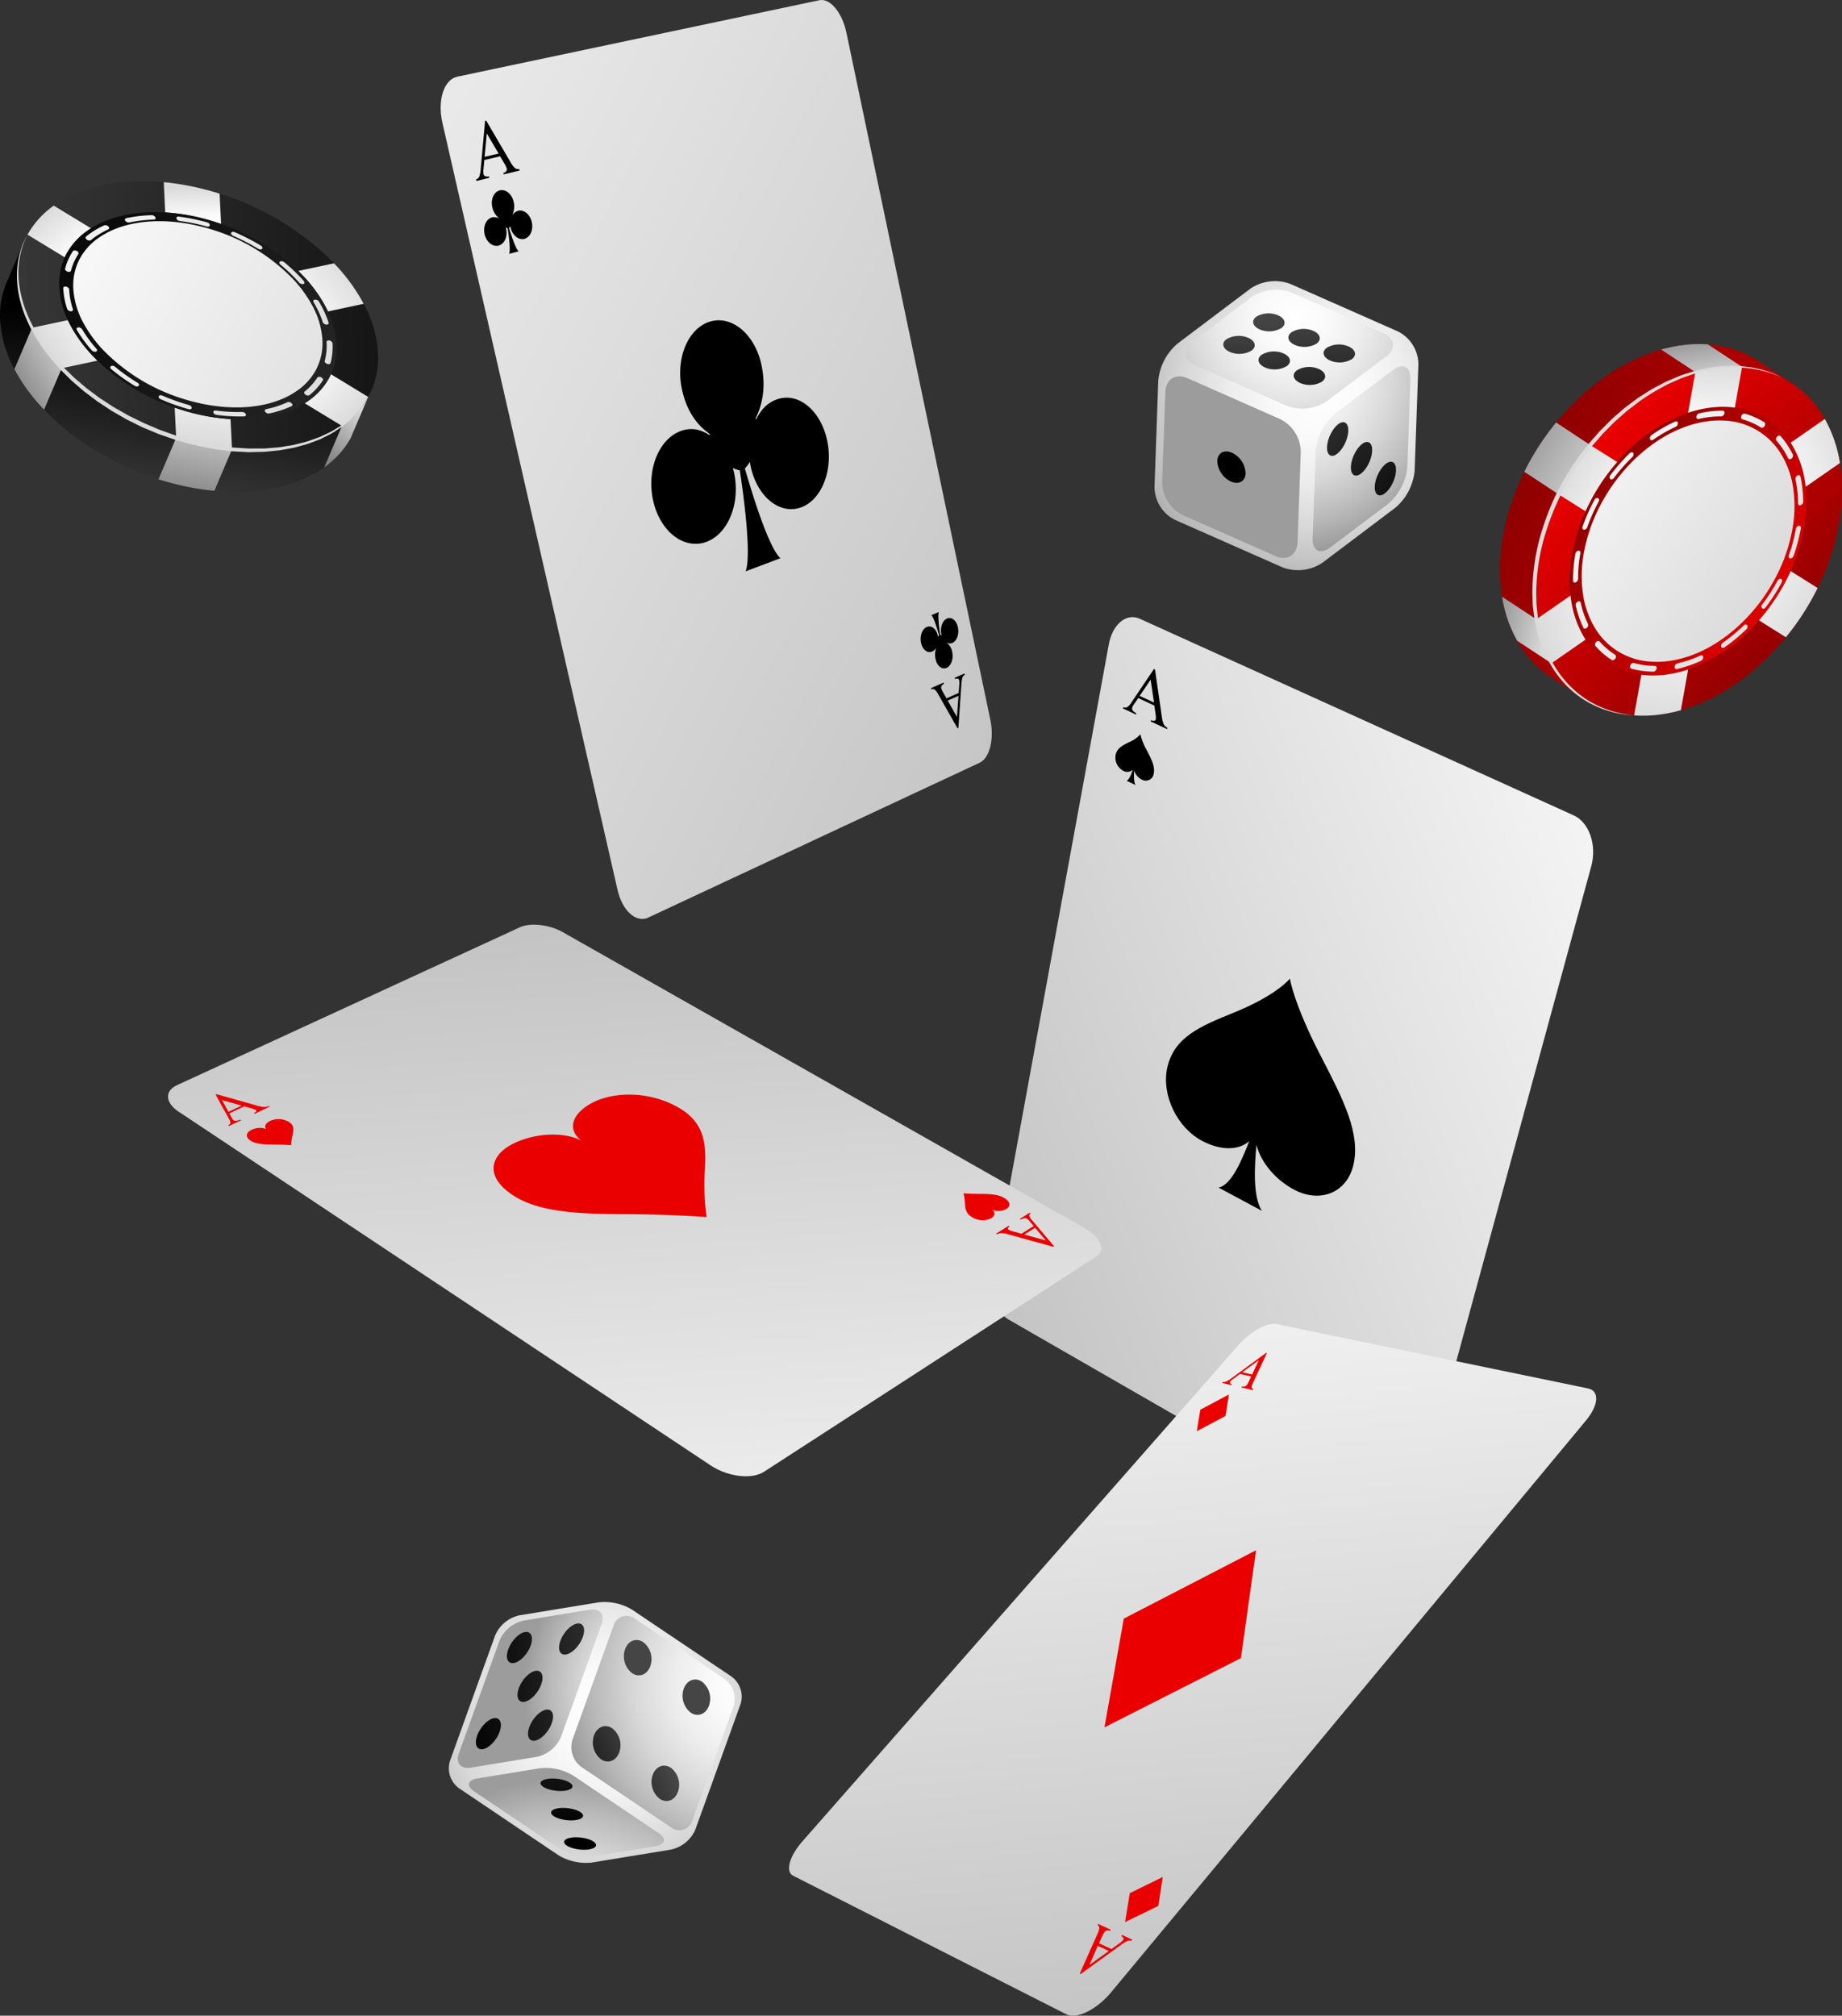 <svg xmlns="http://www.w3.org/2000/svg" xmlns:xlink="http://www.w3.org/1999/xlink" width="482.071" height="527.504" viewBox="0 0 482.071 527.504">
  <rect x="0" y="0" width="482.071" height="527.504" fill="#333333" stroke="none"/>
  <defs>
    <linearGradient id="linear-gradient" x1="-0.22" y1="-0.069" x2="1.142" y2="1.008" gradientUnits="objectBoundingBox">
      <stop offset="0" stop-color="#600"/>
      <stop offset="1" stop-color="red"/>
    </linearGradient>
    <linearGradient id="linear-gradient-2" x1="8.412" y1="5.347" x2="-10.546" y2="-6.267" gradientUnits="objectBoundingBox">
      <stop offset="0" stop-color="#d9d9d9"/>
      <stop offset="1" stop-color="#fff"/>
    </linearGradient>
    <linearGradient id="linear-gradient-3" x1="3.161" y1="3.065" x2="-9.024" y2="-8.68" xlink:href="#linear-gradient-2"/>
    <linearGradient id="linear-gradient-4" x1="7.081" y1="6.616" x2="-8.347" y2="-7.663" xlink:href="#linear-gradient-2"/>
    <linearGradient id="linear-gradient-5" x1="14.004" y1="5.763" x2="-11.766" y2="-4.28" xlink:href="#linear-gradient-2"/>
    <linearGradient id="linear-gradient-6" x1="3.873" y1="2.486" x2="-11.728" y2="-6.7" xlink:href="#linear-gradient-2"/>
    <linearGradient id="linear-gradient-7" x1="8.082" y1="10.084" x2="-3.425" y2="-4.461" xlink:href="#linear-gradient-2"/>
    <linearGradient id="linear-gradient-8" x1="7.362" y1="10.494" x2="-5.975" y2="-8.93" xlink:href="#linear-gradient-2"/>
    <linearGradient id="linear-gradient-9" x1="14.069" y1="3.468" x2="-27.654" y2="-5.658" xlink:href="#linear-gradient-2"/>
    <linearGradient id="linear-gradient-10" x1="13.338" y1="6.245" x2="-6.025" y2="-2.42" xlink:href="#linear-gradient-2"/>
    <linearGradient id="linear-gradient-11" x1="4.544" y1="11.012" x2="-7.567" y2="-20.472" xlink:href="#linear-gradient-2"/>
    <linearGradient id="linear-gradient-12" x1="3.435" y1="5.704" x2="-7.853" y2="-14.312" xlink:href="#linear-gradient-2"/>
    <linearGradient id="linear-gradient-13" x1="7.209" y1="2.64" x2="-19.205" y2="-5.785" xlink:href="#linear-gradient-2"/>
    <linearGradient id="linear-gradient-14" x1="27.086" y1="5.746" x2="-16.684" y2="-2.891" xlink:href="#linear-gradient-2"/>
    <linearGradient id="linear-gradient-15" x1="7.388" y1="20.25" x2="-4.093" y2="-12.67" xlink:href="#linear-gradient-2"/>
    <linearGradient id="linear-gradient-16" x1="9.664" y1="7.395" x2="-3.789" y2="-2.727" xlink:href="#linear-gradient-2"/>
    <linearGradient id="linear-gradient-17" x1="-0.45" y1="-0.106" x2="0.763" y2="0.632" gradientUnits="objectBoundingBox">
      <stop offset="0" stop-color="#610000"/>
      <stop offset="1" stop-color="#be0000"/>
    </linearGradient>
    <linearGradient id="linear-gradient-18" x1="-0.35" y1="0.247" x2="0.877" y2="0.612" gradientUnits="objectBoundingBox">
      <stop offset="0" stop-color="#858585"/>
      <stop offset="1" stop-color="#d9d9d9"/>
    </linearGradient>
    <linearGradient id="linear-gradient-19" x1="0.049" y1="-0.447" x2="0.867" y2="1.279" xlink:href="#linear-gradient-18"/>
    <linearGradient id="linear-gradient-20" x1="-0.339" y1="-0.046" x2="1.178" y2="0.941" xlink:href="#linear-gradient-18"/>
    <linearGradient id="linear-gradient-21" x1="1.088" y1="1.14" x2="0.081" y2="0.044" xlink:href="#linear-gradient"/>
    <linearGradient id="linear-gradient-22" x1="1.031" y1="0.849" x2="-0.688" y2="-0.281" xlink:href="#linear-gradient-2"/>
    <linearGradient id="linear-gradient-23" x1="0.393" y1="1.311" x2="0.758" y2="-1.469" xlink:href="#linear-gradient-2"/>
    <linearGradient id="linear-gradient-24" x1="1.344" y1="0.064" x2="-0.509" y2="1.02" xlink:href="#linear-gradient-2"/>
    <linearGradient id="linear-gradient-25" x1="-0.006" y1="0.734" x2="2.082" y2="-0.232" xlink:href="#linear-gradient-2"/>
    <linearGradient id="linear-gradient-26" x1="0.548" y1="-0.154" x2="0.439" y2="1.337" xlink:href="#linear-gradient-2"/>
    <linearGradient id="linear-gradient-27" x1="0.085" y1="0.228" x2="1.276" y2="1.008" xlink:href="#linear-gradient-2"/>
    <linearGradient id="linear-gradient-28" x1="0.908" y1="0.814" x2="-0.288" y2="-0.106" xlink:href="#linear-gradient-2"/>
    <linearGradient id="linear-gradient-29" x1="1.639" y1="0.493" x2="-0.44" y2="0.506" gradientUnits="objectBoundingBox">
      <stop offset="0"/>
      <stop offset="1" stop-color="#454545"/>
    </linearGradient>
    <linearGradient id="linear-gradient-30" x1="0.948" y1="0.22" x2="-0.179" y2="0.925" xlink:href="#linear-gradient-2"/>
    <linearGradient id="linear-gradient-31" x1="0.491" y1="0.092" x2="0.509" y2="0.904" xlink:href="#linear-gradient-2"/>
    <linearGradient id="linear-gradient-32" x1="0.158" y1="0.178" x2="0.877" y2="0.854" xlink:href="#linear-gradient-2"/>
    <linearGradient id="linear-gradient-33" x1="0.872" y1="0.82" x2="-0.126" y2="-0.037" xlink:href="#linear-gradient-2"/>
    <linearGradient id="linear-gradient-34" x1="0.124" y1="0.67" x2="1.41" y2="0.088" xlink:href="#linear-gradient-2"/>
    <linearGradient id="linear-gradient-35" x1="0.423" y1="0.97" x2="0.75" y2="-1.031" xlink:href="#linear-gradient-2"/>
    <linearGradient id="linear-gradient-36" x1="0.326" y1="1.161" x2="0.514" y2="0.37" gradientUnits="objectBoundingBox">
      <stop offset="0" stop-color="#454545"/>
      <stop offset="1"/>
    </linearGradient>
    <linearGradient id="linear-gradient-37" x1="0.23" y1="0.964" x2="0.722" y2="0.118" xlink:href="#linear-gradient-18"/>
    <linearGradient id="linear-gradient-38" x1="0.128" y1="0.873" x2="1.021" y2="-0.022" xlink:href="#linear-gradient-18"/>
    <linearGradient id="linear-gradient-39" x1="0.346" y1="1.126" x2="0.761" y2="-0.566" xlink:href="#linear-gradient-18"/>
    <linearGradient id="linear-gradient-40" x1="-0.335" y1="0.142" x2="2.215" y2="1.235" xlink:href="#linear-gradient-29"/>
    <linearGradient id="linear-gradient-41" x1="1.463" y1="0.92" x2="-0.346" y2="0.131" xlink:href="#linear-gradient-2"/>
    <linearGradient id="linear-gradient-42" x1="5.971" y1="3.558" x2="-13.504" y2="-7.33" xlink:href="#linear-gradient-2"/>
    <linearGradient id="linear-gradient-43" x1="4.435" y1="2.523" x2="-21.472" y2="-10.801" xlink:href="#linear-gradient-2"/>
    <linearGradient id="linear-gradient-44" x1="6.89" y1="2.509" x2="-24.866" y2="-7.474" xlink:href="#linear-gradient-2"/>
    <linearGradient id="linear-gradient-45" x1="10.088" y1="2.135" x2="-51.59" y2="-8.376" xlink:href="#linear-gradient-2"/>
    <linearGradient id="linear-gradient-46" x1="6.42" y1="5.874" x2="-9.12" y2="-8.268" xlink:href="#linear-gradient-2"/>
    <linearGradient id="linear-gradient-47" x1="7.574" y1="12.488" x2="-7.055" y2="-12.302" xlink:href="#linear-gradient-2"/>
    <linearGradient id="linear-gradient-48" x1="9.619" y1="19.924" x2="-6.335" y2="-14.058" xlink:href="#linear-gradient-2"/>
    <linearGradient id="linear-gradient-49" x1="13.547" y1="10.722" x2="-7.177" y2="-5.514" xlink:href="#linear-gradient-2"/>
    <linearGradient id="linear-gradient-50" x1="23.969" y1="8.011" x2="-12.27" y2="-3.587" xlink:href="#linear-gradient-2"/>
    <linearGradient id="linear-gradient-51" x1="31.71" y1="6.783" x2="-18.434" y2="-3.312" xlink:href="#linear-gradient-2"/>
    <linearGradient id="linear-gradient-52" x1="3.879" y1="4.635" x2="-13.825" y2="-17.033" xlink:href="#linear-gradient-2"/>
    <linearGradient id="linear-gradient-53" x1="13.778" y1="6.21" x2="-9.999" y2="-4.015" xlink:href="#linear-gradient-2"/>
    <linearGradient id="linear-gradient-54" x1="4.477" y1="11.681" x2="-10.499" y2="-30.443" xlink:href="#linear-gradient-2"/>
    <linearGradient id="linear-gradient-55" x1="8.437" y1="6.138" x2="-8.568" y2="-5.941" xlink:href="#linear-gradient-2"/>
    <linearGradient id="linear-gradient-56" x1="5.869" y1="6.939" x2="-8.915" y2="-10.791" xlink:href="#linear-gradient-2"/>
    <linearGradient id="linear-gradient-57" x1="-0.002" y1="0.778" x2="1.183" y2="0.05" gradientUnits="objectBoundingBox">
      <stop offset="0" stop-color="#c3c3c3"/>
      <stop offset="1" stop-color="#fff"/>
    </linearGradient>
    <linearGradient id="linear-gradient-58" x1="1.026" y1="0.924" x2="-0.522" y2="-0.392" xlink:href="#linear-gradient-57"/>
    <linearGradient id="linear-gradient-59" x1="0.561" y1="1.017" x2="0.417" y2="-0.332" xlink:href="#linear-gradient-57"/>
    <linearGradient id="linear-gradient-60" x1="0.44" y1="-0.013" x2="0.638" y2="1.512" xlink:href="#linear-gradient-57"/>
    <radialGradient id="radial-gradient" cx="0.615" cy="0.382" r="0.772" gradientTransform="translate(-0.048) scale(1.095 1)" gradientUnits="objectBoundingBox">
      <stop offset="0" stop-color="#fff"/>
      <stop offset="0.191" stop-color="#fafafa"/>
      <stop offset="0.396" stop-color="#ededed"/>
      <stop offset="0.608" stop-color="#d8d8d8"/>
      <stop offset="0.823" stop-color="#bababa"/>
      <stop offset="1" stop-color="#9c9c9c"/>
    </radialGradient>
    <radialGradient id="radial-gradient-2" cx="0.539" cy="0.237" r="1.411" gradientTransform="translate(0.213) scale(0.573 1)" xlink:href="#radial-gradient"/>
    <linearGradient id="linear-gradient-61" x1="1.027" y1="6.785" x2="0.29" y2="-2.003" xlink:href="#linear-gradient-29"/>
    <linearGradient id="linear-gradient-62" x1="1.122" y1="7.917" x2="0.385" y2="-0.871" xlink:href="#linear-gradient-29"/>
    <linearGradient id="linear-gradient-63" x1="1.217" y1="9.048" x2="0.48" y2="0.261" xlink:href="#linear-gradient-29"/>
    <linearGradient id="linear-gradient-64" x1="0.944" y1="5.794" x2="0.207" y2="-2.991" xlink:href="#linear-gradient-29"/>
    <linearGradient id="linear-gradient-65" x1="1.039" y1="6.926" x2="0.302" y2="-1.86" xlink:href="#linear-gradient-29"/>
    <linearGradient id="linear-gradient-66" x1="1.134" y1="8.056" x2="0.397" y2="-0.728" xlink:href="#linear-gradient-29"/>
    <radialGradient id="radial-gradient-3" cx="1.642" cy="-0.089" r="0.828" gradientTransform="translate(-0.155) scale(1.309 1)" xlink:href="#radial-gradient"/>
    <linearGradient id="linear-gradient-67" x1="1.97" y1="-0.301" x2="6.839" y2="-2.956" xlink:href="#linear-gradient-29"/>
    <radialGradient id="radial-gradient-4" cx="0.103" cy="0.054" r="0.935" gradientTransform="translate(-0.445) scale(1.891 1)" xlink:href="#radial-gradient"/>
    <linearGradient id="linear-gradient-68" x1="2.52" y1="3.753" x2="-1.07" y2="-2.028" xlink:href="#linear-gradient-29"/>
    <linearGradient id="linear-gradient-69" x1="2.053" y1="3.002" x2="-1.535" y2="-2.778" xlink:href="#linear-gradient-29"/>
    <linearGradient id="linear-gradient-70" x1="1.588" y1="2.252" x2="-2.001" y2="-3.529" xlink:href="#linear-gradient-29"/>
    <radialGradient id="radial-gradient-5" cx="0.528" cy="0.438" r="0.912" gradientTransform="translate(0.054) scale(0.891 1)" xlink:href="#radial-gradient"/>
    <radialGradient id="radial-gradient-6" cx="0.944" cy="0.327" r="0.874" gradientTransform="translate(-0.156) scale(1.311 1)" xlink:href="#radial-gradient"/>
    <linearGradient id="linear-gradient-71" x1="-2.137" y1="2.063" x2="0.774" y2="0.338" xlink:href="#linear-gradient-29"/>
    <linearGradient id="linear-gradient-72" x1="-4.354" y1="3.377" x2="-1.443" y2="1.652" xlink:href="#linear-gradient-29"/>
    <linearGradient id="linear-gradient-73" x1="-1.478" y1="1.672" x2="1.433" y2="-0.053" xlink:href="#linear-gradient-29"/>
    <linearGradient id="linear-gradient-74" x1="-3.695" y1="2.987" x2="-0.784" y2="1.261" xlink:href="#linear-gradient-29"/>
    <radialGradient id="radial-gradient-7" cx="1.41" cy="0.498" r="0.95" gradientTransform="translate(-0.047) scale(1.094 1)" xlink:href="#radial-gradient"/>
    <linearGradient id="linear-gradient-75" x1="-2.319" y1="0.5" x2="5.775" y2="0.5" xlink:href="#linear-gradient-29"/>
    <linearGradient id="linear-gradient-76" x1="-2.741" y1="0.5" x2="5.354" y2="0.5" xlink:href="#linear-gradient-29"/>
    <linearGradient id="linear-gradient-77" x1="-3.98" y1="0.5" x2="4.114" y2="0.5" xlink:href="#linear-gradient-29"/>
    <linearGradient id="linear-gradient-78" x1="-0.659" y1="0.5" x2="7.437" y2="0.5" xlink:href="#linear-gradient-29"/>
    <linearGradient id="linear-gradient-79" x1="-1.898" y1="0.5" x2="6.196" y2="0.5" xlink:href="#linear-gradient-29"/>
    <radialGradient id="radial-gradient-8" cx="0.512" cy="2.361" r="2.255" gradientTransform="translate(0.272) scale(0.456 1)" xlink:href="#radial-gradient"/>
    <linearGradient id="linear-gradient-80" x1="0.5" y1="-0.237" x2="0.5" y2="-16.795" xlink:href="#linear-gradient-29"/>
    <linearGradient id="linear-gradient-81" x1="0.5" y1="2.11" x2="0.5" y2="-14.45" xlink:href="#linear-gradient-29"/>
    <linearGradient id="linear-gradient-82" x1="0.5" y1="4.455" x2="0.5" y2="-12.096" xlink:href="#linear-gradient-29"/>
  </defs>
  <g id="Grupo_15866" data-name="Grupo 15866" transform="translate(-485.731 210.678)">
    <g id="Grupo_15824" data-name="Grupo 15824" transform="translate(878.288 -120.64)">
      <g id="Grupo_15823" data-name="Grupo 15823">
        <path id="Trazado_15918" data-name="Trazado 15918" d="M740.752-139.679c-.06-.506-.128-1.008-.208-1.5a26.59,26.59,0,0,0-3.04-8.869q-.335-.593-.7-1.156A20.114,20.114,0,0,0,722.2-160.4c-.446-.057-.9-.1-1.358-.136a25.045,25.045,0,0,0-4.635.1,29.229,29.229,0,0,0-4.779.946c-.489.136-.976.287-1.463.449a43.556,43.556,0,0,0-18.546,12.883q-.583.67-1.148,1.361a52.716,52.716,0,0,0-6.391,9.915c-.264.534-.516,1.071-.763,1.614a47.514,47.514,0,0,0-3.506,11.2,37.711,37.711,0,0,0-.425,10.865c.057.506.125,1.008.206,1.5a26.6,26.6,0,0,0,3.04,8.869c.223.393.459.78.7,1.156a20.109,20.109,0,0,0,14.609,9.188q.67.086,1.356.134a25.173,25.173,0,0,0,4.63-.1,29.154,29.154,0,0,0,4.783-.946c.489-.138.978-.287,1.463-.449a43.574,43.574,0,0,0,18.54-12.872c.391-.449.776-.9,1.154-1.365A52.862,52.862,0,0,0,736.054-116q.4-.8.761-1.607a47.6,47.6,0,0,0,3.51-11.205A37.775,37.775,0,0,0,740.752-139.679Z" transform="translate(-660.729 177.023)" fill="url(#linear-gradient)"/>
        <g id="Grupo_15821" data-name="Grupo 15821" transform="translate(19.121 17.428)">
          <path id="Trazado_15919" data-name="Trazado 15919" d="M704.638-156.757a.839.839,0,0,0-.138,1.048,20.085,20.085,0,0,1,2.438,3.433c.215.383.423.767.619,1.167a.451.451,0,0,0,.472.249.806.806,0,0,0,.408-.185.959.959,0,0,0,.327-1.063c-.2-.417-.419-.825-.648-1.22a21.565,21.565,0,0,0-2.547-3.589.442.442,0,0,0-.4-.142.87.87,0,0,0-.532.3" transform="translate(-651.25 163.576)" fill="url(#linear-gradient-2)"/>
          <path id="Trazado_15920" data-name="Trazado 15920" d="M704.215-132.55a.893.893,0,0,0,.232-1.061.441.441,0,0,0-.44-.193.812.812,0,0,0-.466.238,42.777,42.777,0,0,1-5.478,4.53.99.99,0,0,0-.414,1.05.443.443,0,0,0,.5.31.739.739,0,0,0,.34-.134,46.455,46.455,0,0,0,5.729-4.741" transform="translate(-658.859 189.758)" fill="url(#linear-gradient-3)"/>
          <path id="Trazado_15921" data-name="Trazado 15921" d="M687.4-127.169a.723.723,0,0,0-.055-1,18.537,18.537,0,0,1-4.054-3.465.452.452,0,0,0-.4-.145.86.86,0,0,0-.527.3.836.836,0,0,0-.145,1.05,19.663,19.663,0,0,0,4.241,3.629.481.481,0,0,0,.308.062.917.917,0,0,0,.629-.436" transform="translate(-676.331 192.043)" fill="url(#linear-gradient-4)"/>
          <path id="Trazado_15922" data-name="Trazado 15922" d="M682.6-129.675a.954.954,0,0,0,.325-1.063,24.426,24.426,0,0,1-1.9-5.542.462.462,0,0,0-.521-.378.688.688,0,0,0-.272.091,1.03,1.03,0,0,0-.5,1.027,25.419,25.419,0,0,0,1.994,5.8.442.442,0,0,0,.472.251.762.762,0,0,0,.408-.187" transform="translate(-679.015 186.544)" fill="url(#linear-gradient-5)"/>
          <path id="Trazado_15923" data-name="Trazado 15923" d="M707.872-138.442c.21-.393.142-.825-.155-.955a.484.484,0,0,0-.253-.034.928.928,0,0,0-.67.512,48.791,48.791,0,0,1-4,6.205.77.77,0,0,0-.043,1.025.454.454,0,0,0,.357.1.875.875,0,0,0,.576-.361,51.09,51.09,0,0,0,4.186-6.495" transform="translate(-653.268 183.423)" fill="url(#linear-gradient-6)"/>
          <path id="Trazado_15924" data-name="Trazado 15924" d="M689.3-155.223a1,1,0,0,0-.421,1.048.45.45,0,0,0,.493.313.783.783,0,0,0,.347-.14,37.578,37.578,0,0,1,5.876-3.374,1.05,1.05,0,0,0,.585-.986.468.468,0,0,0-.527-.449.75.75,0,0,0-.211.06,39.178,39.178,0,0,0-6.142,3.529" transform="translate(-668.727 161.604)" fill="url(#linear-gradient-7)"/>
          <path id="Trazado_15925" data-name="Trazado 15925" d="M700.148-159.171c-.181.4-.068.8.247.9a18.507,18.507,0,0,1,4.9,2.156.463.463,0,0,0,.306.064.919.919,0,0,0,.631-.436c.242-.385.217-.827-.057-1a19.337,19.337,0,0,0-5.121-2.258.523.523,0,0,0-.191-.015.967.967,0,0,0-.71.591" transform="translate(-656.101 160.535)" fill="url(#linear-gradient-8)"/>
          <path id="Trazado_15926" data-name="Trazado 15926" d="M707.283-152.084a1.017,1.017,0,0,0-.5,1.02c.106.5.206,1.012.289,1.531a30.748,30.748,0,0,1,.391,4.724.476.476,0,0,0,.534.521.66.66,0,0,0,.134-.03,1.058,1.058,0,0,0,.659-.944,32.482,32.482,0,0,0-.408-4.945c-.089-.54-.189-1.076-.308-1.594a.448.448,0,0,0-.508-.378.681.681,0,0,0-.278.1" transform="translate(-648.557 169.069)" fill="url(#linear-gradient-9)"/>
          <path id="Trazado_15927" data-name="Trazado 15927" d="M680.59-141.9c-.145.417.011.787.347.831a.527.527,0,0,0,.13,0,1,1,0,0,0,.744-.663,45.2,45.2,0,0,1,2.162-5.108c.255-.525.521-1.042.8-1.556.21-.393.14-.818-.157-.948a.464.464,0,0,0-.253-.036.926.926,0,0,0-.667.508c-.291.534-.574,1.08-.844,1.624a48.723,48.723,0,0,0-2.264,5.347" transform="translate(-678.085 172.227)" fill="url(#linear-gradient-10)"/>
          <path id="Trazado_15928" data-name="Trazado 15928" d="M693.342-127.536c.106-.412-.083-.755-.438-.753-.472,0-.94-.028-1.4-.057a20.564,20.564,0,0,1-4.109-.708.456.456,0,0,0-.194-.015.968.968,0,0,0-.714.591c-.179.4-.066.8.255.893a21.515,21.515,0,0,0,4.3.738c.485.034.976.055,1.469.064l.06,0a1.021,1.021,0,0,0,.776-.748" transform="translate(-671.483 195.089)" fill="url(#linear-gradient-11)"/>
          <path id="Trazado_15929" data-name="Trazado 15929" d="M698.782-128.57a1.045,1.045,0,0,0,.585-.986.461.461,0,0,0-.523-.449.672.672,0,0,0-.208.06,32.065,32.065,0,0,1-4.568,1.679c-.485.136-.963.259-1.446.37a1.036,1.036,0,0,0-.729.889c-.032.378.2.634.525.6.023,0,.047-.006.07-.013.506-.119,1.012-.244,1.518-.389a33.444,33.444,0,0,0,4.777-1.758" transform="translate(-665.301 194.036)" fill="url(#linear-gradient-12)"/>
          <path id="Trazado_15930" data-name="Trazado 15930" d="M707.2-138.068a45.445,45.445,0,0,0,1.9-7.134l.013-.079c.068-.415-.162-.714-.521-.674a1.016,1.016,0,0,0-.782.821l-.015.076a42.393,42.393,0,0,1-1.813,6.82c-.145.41.013.789.347.831a.526.526,0,0,0,.13,0,.994.994,0,0,0,.744-.663" transform="translate(-649.493 176.078)" fill="url(#linear-gradient-13)"/>
          <path id="Trazado_15931" data-name="Trazado 15931" d="M680.051-134.577a1.062,1.062,0,0,0,.659-.946,36.38,36.38,0,0,1,.589-6.688c.072-.41-.162-.716-.514-.676a1.013,1.013,0,0,0-.785.827,38.411,38.411,0,0,0-.616,6.992.474.474,0,0,0,.534.521.633.633,0,0,0,.134-.03" transform="translate(-679.383 179.532)" fill="url(#linear-gradient-14)"/>
          <path id="Trazado_15932" data-name="Trazado 15932" d="M695.3-159.428a1.031,1.031,0,0,0-.725.889c-.036.378.2.636.521.6l.07-.013a26.847,26.847,0,0,1,3.029-.519,23.67,23.67,0,0,1,2.87-.149l.062,0a1,1,0,0,0,.77-.748c.111-.412-.085-.748-.432-.753a25.048,25.048,0,0,0-3,.157,27.609,27.609,0,0,0-3.161.54" transform="translate(-662.284 160.127)" fill="url(#linear-gradient-15)"/>
          <path id="Trazado_15933" data-name="Trazado 15933" d="M690.072-154.817a.914.914,0,0,1-.24,1.067,48.935,48.935,0,0,0-3.7,4.039c-.383.476-.763.957-1.137,1.45a.9.9,0,0,1-.582.368.453.453,0,0,1-.353-.1.781.781,0,0,1,.043-1.027c.391-.521.785-1.02,1.188-1.518a50.607,50.607,0,0,1,3.871-4.228.821.821,0,0,1,.472-.24A.451.451,0,0,1,690.072-154.817Z" transform="translate(-674.313 165.887)" fill="url(#linear-gradient-16)"/>
        </g>
        <path id="Trazado_15934" data-name="Trazado 15934" d="M730.567-162.409c.366-.011.727-.011,1.088-.009.176,0,.355,0,.529,0,.527.013,1.05.034,1.567.072.534.038,1.059.1,1.58.159.308.038.612.087.916.134s.591.091.882.145.608.128.91.193c.285.064.572.123.853.2.227.06.451.125.676.189.317.091.634.181.944.281.23.074.455.155.682.236.3.106.6.215.9.332.2.081.406.166.608.251.3.125.589.255.878.391q.306.143.606.293c.306.153.61.313.908.478.14.077.281.151.419.232.438.253.872.514,1.295.793l-8.956-5.9c-.425-.281-.859-.544-1.3-.8-.132-.077-.268-.149-.4-.223-.187-.1-.37-.21-.559-.308-.121-.064-.249-.119-.37-.181-.2-.1-.393-.191-.591-.285-.3-.138-.591-.27-.893-.4-.2-.085-.4-.168-.6-.247-.1-.04-.2-.087-.3-.128-.2-.072-.4-.136-.6-.2-.228-.081-.455-.164-.685-.238-.3-.1-.608-.185-.914-.272-.238-.068-.474-.138-.714-.2-.064-.015-.123-.036-.187-.051-.2-.051-.417-.087-.625-.134-.312-.07-.625-.142-.942-.2-.283-.053-.57-.094-.857-.14-.315-.049-.631-.1-.952-.138-.083-.011-.164-.028-.246-.036-.436-.051-.874-.091-1.318-.121q-.778-.057-1.573-.072c-.174,0-.353,0-.529,0-.353,0-.706,0-1.065.008-.066,0-.13,0-.2,0-.247.008-.5.025-.748.038-.153.011-.306.015-.461.026q-.718.051-1.448.13t-1.475.2c-.161.026-.323.055-.482.083-.332.055-.663.111-.995.174-.187.036-.372.079-.559.117-.308.064-.617.13-.925.2-.191.045-.385.094-.578.14-.168.042-.336.081-.5.125-.232.06-.463.125-.693.189-.642.183-1.284.378-1.924.593-.2.066-.4.145-.6.215-.436.153-.872.3-1.305.47-.261.1-.521.215-.782.321-.37.151-.738.3-1.105.455-.31.136-.617.285-.925.427s-.629.285-.942.438l-.066.03c-.168.083-.334.176-.5.262-.466.236-.933.472-1.395.725-.242.132-.483.272-.723.408-.4.227-.806.457-1.207.7-.259.155-.514.319-.774.478-.376.236-.755.474-1.127.719-.262.172-.521.349-.78.525-.372.253-.738.51-1.106.772-.132.1-.268.183-.4.278-.1.072-.194.153-.293.225q-.868.644-1.72,1.322c-.121.1-.244.187-.363.285-.682.551-1.352,1.12-2.015,1.7-.047.043-.093.079-.14.119-.16.142-.312.291-.47.436q-.542.488-1.076.991c-.227.217-.451.436-.676.657-.332.323-.659.646-.982.978-.1.1-.211.2-.315.31-.142.149-.281.3-.423.453-.253.266-.5.531-.75.8s-.5.555-.753.835-.485.549-.725.827c-.106.123-.217.242-.323.368q-.4.481-.806.969c-.555.682-1.1,1.382-1.631,2.09-.068.089-.14.176-.208.268-.081.108-.16.221-.238.33q-.313.424-.617.852c-.181.253-.361.506-.54.763q-.309.443-.608.9c-.117.172-.236.342-.351.514-.051.077-.1.155-.147.232-.2.3-.391.61-.585.918-.159.253-.321.5-.476.759-.189.313-.374.627-.561.944-.121.2-.246.408-.366.614l-.083.149c-.2.355-.4.714-.6,1.074-.123.225-.249.449-.37.676-.257.48-.506.967-.75,1.456-.051.1-.1.2-.153.3l-.028.055h0q-.485.982-.94,1.983c-.2.44-.389.889-.578,1.333-.1.227-.2.451-.3.678v0q-.447,1.081-.854,2.181c-.087.234-.168.474-.253.71-.177.5-.353.991-.519,1.488-.023.077-.053.149-.076.223-.051.151-.089.306-.138.457q-.313.992-.6,1.992c-.072.257-.145.514-.213.774-.213.793-.412,1.592-.591,2.4-.015.066-.034.13-.049.2l-.006.045q-.239,1.091-.436,2.19a47.591,47.591,0,0,0-.276,16.061,34.153,34.153,0,0,0,3.948,11.524,26.911,26.911,0,0,0,8.591,9.318l8.956,5.9a26.859,26.859,0,0,1-8.589-9.316h0A34.076,34.076,0,0,1,679.9-96.295a47.6,47.6,0,0,1,.274-16.063q.2-1.1.438-2.2c.013-.062.03-.121.043-.183.183-.821.387-1.637.6-2.451.068-.251.138-.5.208-.755q.284-1.011.6-2.011c.07-.221.138-.444.21-.665.168-.5.344-1.006.525-1.507.083-.232.159-.466.246-.7.272-.731.555-1.458.855-2.179.206-.5.425-.993.644-1.486.076-.174.149-.353.228-.525q.456-1,.944-1.988c.079-.162.166-.321.246-.483.223-.444.449-.886.683-1.324.119-.223.244-.444.366-.665.2-.366.4-.731.6-1.091.14-.247.287-.489.432-.731.191-.327.38-.653.578-.974.153-.253.313-.5.47-.753.193-.308.387-.614.585-.92.166-.253.336-.5.5-.753.2-.3.4-.6.606-.895.177-.253.353-.5.531-.753.208-.291.417-.58.629-.867.145-.2.291-.389.436-.583.536-.71,1.078-1.412,1.637-2.1.374-.459.757-.908,1.142-1.354.232-.27.466-.536.7-.8q.379-.427.763-.846t.748-.8q.367-.386.738-.765c.319-.325.642-.644.967-.961.234-.23.468-.459.706-.685.334-.317.674-.627,1.012-.935.225-.2.449-.41.676-.612.655-.576,1.318-1.139,1.99-1.684.134-.108.27-.213.406-.319q.829-.66,1.673-1.286c.24-.176.478-.351.719-.521.364-.261.727-.514,1.095-.765.255-.174.512-.349.772-.519.381-.251.765-.493,1.15-.733.249-.155.5-.312.751-.463.412-.247.825-.483,1.241-.716.227-.13.457-.264.687-.389.506-.276,1.016-.538,1.529-.793.14-.072.283-.149.425-.219.37-.181.742-.347,1.114-.519.255-.117.512-.242.77-.355.336-.147.676-.279,1.014-.417.293-.121.587-.249.882-.361.331-.13.667-.242,1-.361.3-.108.6-.223.906-.325q.953-.319,1.915-.589c.4-.113.8-.215,1.2-.315.191-.049.385-.1.576-.142.308-.072.619-.138.927-.2.185-.04.372-.081.557-.117.332-.064.661-.119.993-.174.161-.028.323-.057.487-.083q.737-.112,1.473-.2c.491-.055.976-.1,1.458-.13.155-.011.306-.017.459-.025C729.957-162.386,730.263-162.4,730.567-162.409Z" transform="translate(-670.388 168.325)" fill="url(#linear-gradient-17)"/>
        <path id="Trazado_15935" data-name="Trazado 15935" d="M670.649-137.22A34.153,34.153,0,0,0,674.6-125.7l8.958,5.906a34.058,34.058,0,0,1-3.948-11.524Z" transform="translate(-670.095 203.344)" fill="url(#linear-gradient-18)"/>
        <path id="Trazado_15936" data-name="Trazado 15936" d="M701.885-161.644c.185-.04.372-.081.557-.117.332-.064.661-.119.993-.174.161-.028.323-.057.487-.083q.737-.112,1.473-.2c.491-.055.976-.1,1.458-.13.155-.011.306-.017.459-.025.308-.017.614-.032.918-.04.366-.011.727-.011,1.088-.009.176,0,.355,0,.529,0,.527.013,1.05.034,1.567.072l-8.956-5.9q-.778-.057-1.573-.072c-.174,0-.353,0-.529,0-.353,0-.706,0-1.065.008-.066,0-.13,0-.2,0-.246.008-.5.025-.748.038-.153.011-.306.015-.461.026q-.718.051-1.448.13t-1.475.2c-.161.026-.323.055-.482.083-.332.055-.663.111-.995.174-.187.036-.372.079-.559.117-.308.064-.617.13-.925.2-.191.045-.385.094-.578.14-.168.042-.336.081-.5.125-.232.06-.463.125-.693.189l8.956,5.906c.4-.113.8-.215,1.2-.315.191-.049.385-.1.576-.142C701.267-161.514,701.577-161.58,701.885-161.644Z" transform="translate(-648.052 168.325)" fill="url(#linear-gradient-19)"/>
        <path id="Trazado_15937" data-name="Trazado 15937" d="M683.64-142.348c.2-.366.4-.731.6-1.091.14-.247.287-.489.432-.731.191-.327.38-.653.578-.974.153-.253.313-.5.47-.753.193-.308.387-.614.585-.921.166-.253.336-.5.5-.753.2-.3.4-.6.606-.895.176-.253.353-.5.531-.753.208-.291.417-.58.629-.867.144-.2.291-.389.436-.582.536-.71,1.078-1.412,1.637-2.1l-8.958-5.906c-.555.682-1.1,1.382-1.631,2.09-.068.089-.14.176-.208.268-.081.108-.159.221-.238.33q-.313.424-.617.852c-.181.253-.361.506-.54.763q-.309.443-.608.9c-.117.172-.236.342-.351.514-.051.077-.1.155-.147.232-.2.3-.391.61-.585.918-.159.253-.321.5-.476.759-.189.313-.374.627-.561.944-.121.2-.246.408-.366.614l-.083.149c-.2.355-.4.714-.6,1.074-.123.225-.249.449-.37.676-.257.48-.506.967-.75,1.456-.051.1-.1.2-.153.3l-.028.055,8.958,5.906c.079-.162.166-.321.247-.483.223-.444.449-.886.683-1.324C683.393-141.906,683.519-142.127,683.64-142.348Z" transform="translate(-667.012 179.197)" fill="url(#linear-gradient-20)"/>
        <path id="Trazado_15938" data-name="Trazado 15938" d="M754.614-140.315a34.117,34.117,0,0,0-3.954-11.522,26.328,26.328,0,0,0-21.652-13.631,32.657,32.657,0,0,0-6.02.132,37.937,37.937,0,0,0-6.212,1.229c-10.2,2.87-19.949,9.845-27.492,19.095a68.179,68.179,0,0,0-8.306,12.887,62.407,62.407,0,0,0-5.546,16.646,47.6,47.6,0,0,0-.274,16.063A34.058,34.058,0,0,0,679.1-87.893l8.941-6.208c-.242-.376-.478-.763-.7-1.156a26.607,26.607,0,0,1-3.04-8.869c-.081-.491-.149-.993-.206-1.5a37.714,37.714,0,0,1,.425-10.865,47.511,47.511,0,0,1,3.506-11.2c.247-.542.5-1.08.763-1.614a52.627,52.627,0,0,1,6.391-9.917q.564-.689,1.148-1.358a43.556,43.556,0,0,1,18.546-12.883c.487-.162.974-.312,1.463-.449a29.231,29.231,0,0,1,4.779-.946,25.046,25.046,0,0,1,4.635-.1c.459.032.912.079,1.358.136a20.114,20.114,0,0,1,14.607,9.194q.367.564.7,1.156a26.6,26.6,0,0,1,3.04,8.867c.081.5.149,1,.208,1.5a37.778,37.778,0,0,1-.427,10.863,47.607,47.607,0,0,1-3.51,11.205q-.367.81-.761,1.607a52.865,52.865,0,0,1-6.388,9.917c-.378.463-.763.916-1.154,1.365a43.574,43.574,0,0,1-18.54,12.872c-.485.162-.974.31-1.463.449a29.376,29.376,0,0,1-4.783.946,25.172,25.172,0,0,1-4.63.1q-.686-.048-1.356-.134A20.109,20.109,0,0,1,688.046-94.1L679.1-87.893a26.312,26.312,0,0,0,21.652,13.623,32.779,32.779,0,0,0,6.016-.13,38,38,0,0,0,6.216-1.231c10.206-2.87,19.941-9.83,27.485-19.086A67.67,67.67,0,0,0,748.78-107.6a62.4,62.4,0,0,0,5.546-16.648A47.9,47.9,0,0,0,754.614-140.315Z" transform="translate(-665.644 171.448)" fill="url(#linear-gradient-21)"/>
        <path id="Trazado_15939" data-name="Trazado 15939" d="M709.816-138.77q.4-.8.761-1.607l7.049,4.43a67.669,67.669,0,0,1-8.306,12.887l-7.047-4.428c.391-.449.776-.9,1.154-1.365A52.864,52.864,0,0,0,709.816-138.77Z" transform="translate(-634.49 199.79)" fill="url(#linear-gradient-22)"/>
        <path id="Trazado_15940" data-name="Trazado 15940" d="M694.79-126.864a29.379,29.379,0,0,0,4.783-.946c.489-.138.978-.287,1.463-.449l-1.9,10.642a38,38,0,0,1-6.216,1.231,32.777,32.777,0,0,1-6.016.13l1.9-10.642c.446.057.9.1,1.356.134A25.172,25.172,0,0,0,694.79-126.864Z" transform="translate(-651.792 213.433)" fill="url(#linear-gradient-23)"/>
        <path id="Trazado_15941" data-name="Trazado 15941" d="M709.914-142.869a26.594,26.594,0,0,0-3.04-8.867q-.335-.593-.7-1.156l8.941-6.208a34.114,34.114,0,0,1,3.954,11.522l-8.946,6.212C710.063-141.872,710-142.374,709.914-142.869Z" transform="translate(-630.099 178.71)" fill="url(#linear-gradient-24)"/>
        <path id="Trazado_15942" data-name="Trazado 15942" d="M684.011-135.863a26.606,26.606,0,0,0,3.04,8.869c.223.393.459.78.7,1.156l-8.941,6.208a34.057,34.057,0,0,1-3.948-11.524l8.941-6.208C683.862-136.856,683.93-136.354,684.011-135.863Z" transform="translate(-665.35 203.184)" fill="url(#linear-gradient-25)"/>
        <path id="Trazado_15943" data-name="Trazado 15943" d="M695.445-164.108a37.937,37.937,0,0,1,6.212-1.229,32.657,32.657,0,0,1,6.02-.132l-1.9,10.644c-.446-.057-.9-.1-1.358-.136a25.046,25.046,0,0,0-4.635.1,29.23,29.23,0,0,0-4.779.946c-.489.136-.976.287-1.463.449Z" transform="translate(-644.314 171.448)" fill="url(#linear-gradient-26)"/>
        <path id="Trazado_15944" data-name="Trazado 15944" d="M685.416-140.182c-.264.534-.517,1.071-.763,1.614L677.6-143a68.177,68.177,0,0,1,8.306-12.887l7.047,4.432q-.583.67-1.148,1.358A52.618,52.618,0,0,0,685.416-140.182Z" transform="translate(-662.267 182.324)" fill="url(#linear-gradient-27)"/>
        <path id="Trazado_15945" data-name="Trazado 15945" d="M713.9-158.769a22.556,22.556,0,0,1,4.165-.094,18.2,18.2,0,0,1,14.97,9.42,23.6,23.6,0,0,1,2.734,7.97,33.152,33.152,0,0,1-.2,11.108,43.112,43.112,0,0,1-3.837,11.512A46.766,46.766,0,0,1,726-109.942c-5.219,6.4-11.949,11.212-19,13.193a26.653,26.653,0,0,1-4.3.846,22.681,22.681,0,0,1-4.16.094,18.194,18.194,0,0,1-14.97-9.415,23.588,23.588,0,0,1-2.734-7.968,32.978,32.978,0,0,1,.191-11.108,43.068,43.068,0,0,1,3.837-11.512,47.4,47.4,0,0,1,5.742-8.912c5.219-6.4,11.956-11.218,19.009-13.2A26.171,26.171,0,0,1,713.9-158.769Z" transform="translate(-659.063 178.915)" fill="url(#linear-gradient-28)"/>
        <g id="Grupo_15822" data-name="Grupo 15822" transform="translate(8.48 5.691)" style="mix-blend-mode: overlay;isolation: isolate">
          <path id="Trazado_15946" data-name="Trazado 15946" d="M739.7-162.566s-.525-.217-1.507-.627l-.821-.342c-.306-.115-.652-.2-1.018-.319a20.784,20.784,0,0,0-2.549-.682l-1.529-.308c-.536-.1-1.112-.128-1.7-.2a31,31,0,0,0-3.852-.164c-.693-.021-1.39.094-2.117.134a17.891,17.891,0,0,0-2.224.259c-.763.138-1.554.247-2.349.4q-1.17.3-2.4.6c-.2.053-.423.1-.6.157l-.612.21c-.41.142-.827.283-1.246.427a24.293,24.293,0,0,0-2.526.938l-2.523,1.127c-.857.374-1.669.893-2.523,1.341a59.359,59.359,0,0,0-5.045,3.153c-1.59,1.265-3.314,2.43-4.856,3.88q-.593.523-1.193,1.048l-.6.529-.565.57q-1.132,1.142-2.279,2.3c-.744.791-1.437,1.639-2.164,2.462-.351.415-.735.833-1.065,1.246l-1.016,1.327-1.02,1.333c-.34.444-.634.912-.952,1.369-.612.927-1.286,1.816-1.839,2.793-.568.967-1.184,1.909-1.714,2.9l-1.562,2.97a68.776,68.776,0,0,0-4.677,12.579,55.952,55.952,0,0,0-1.677,12.851q.038,1.578.077,3.129.169,1.54.334,3.051l.079.733.145.748q.147.746.289,1.482a25.825,25.825,0,0,0,.727,2.834,22.957,22.957,0,0,0,.933,2.683c.177.434.315.88.521,1.293s.408.821.608,1.227l.6,1.2.682,1.154c.221.387.478.725.71,1.084s.478.7.74,1.033a26.684,26.684,0,0,0,6.658,6.271,26.372,26.372,0,0,0,6.429,3.006c.94.31,1.807.489,2.553.678.755.14,1.4.264,1.924.342l1.62.193-1.626-.132c-.529-.057-1.18-.155-1.945-.268-.757-.157-1.635-.31-2.589-.6a26.637,26.637,0,0,1-6.594-2.855,26.005,26.005,0,0,1-6.945-6.239c-.274-.334-.534-.682-.78-1.05s-.527-.725-.75-1.105l-.7-1.139q-.319-.612-.644-1.231t-.646-1.248c-.219-.419-.368-.874-.557-1.314a23.143,23.143,0,0,1-1.008-2.744,27.205,27.205,0,0,1-.8-2.891q-.156-.733-.315-1.477l-.157-.746-.1-.784c-.128-1.027-.266-2.066-.376-3.117q-.048-1.585-.1-3.2a56.953,56.953,0,0,1,1.635-13.114,69.623,69.623,0,0,1,4.671-12.8l1.624-3.046c.544-1,1.175-1.958,1.758-2.938.567-.986,1.265-1.9,1.9-2.844.327-.463.635-.946.978-1.39l1.029-1.327,1.025-1.322c.368-.457.738-.85,1.106-1.278.742-.833,1.452-1.688,2.211-2.489q1.174-1.167,2.33-2.321l.578-.576.612-.536c.406-.353.814-.706,1.218-1.059,1.577-1.456,3.325-2.651,4.97-3.9,1.76-1.08,3.408-2.26,5.183-3.117.88-.442,1.707-.948,2.594-1.318l2.606-1.11a24.48,24.48,0,0,1,2.557-.9l1.252-.406.617-.2c.234-.074.429-.106.644-.159l2.464-.572c.8-.142,1.592-.24,2.36-.353.393-.045.748-.125,1.154-.14l1.129-.06c.74-.021,1.465-.115,2.154-.074a30.751,30.751,0,0,1,3.878.279c.6.089,1.171.132,1.709.249l1.537.355a18.98,18.98,0,0,1,2.545.772c.364.132.708.234,1.008.361s.568.261.808.372Z" transform="translate(-674.377 165.648)" fill="#dbdbdb"/>
        </g>
      </g>
    </g>
    <g id="Grupo_15837" data-name="Grupo 15837" transform="translate(485.731 -163.275)">
      <g id="Grupo_15836" data-name="Grupo 15836">
        <path id="Trazado_15947" data-name="Trazado 15947" d="M572.774-124.323a22.858,22.858,0,0,0,6.884-7.589,21.143,21.143,0,0,0,2.581-10.334c0-.393-.008-.8-.032-1.2a30.776,30.776,0,0,0-3.616-12.606h.006l-.053-.1c-.023-.045-.042-.089-.066-.134h-.008a49.981,49.981,0,0,0-7.761-10.612H570.7A71.645,71.645,0,0,0,540.762-185.1a71.632,71.632,0,0,0-7.345-1.915,67.425,67.425,0,0,0-7.277-1.088c-1.93-.187-3.822-.272-5.661-.272-9.337,0-17.377,2.326-23.125,6.427a22.871,22.871,0,0,0-6.865,7.577h-.008a21.527,21.527,0,0,0-2.549,11.533,30.705,30.705,0,0,0,3.746,12.834h0a47.634,47.634,0,0,0,7.774,10.614h.009a71.615,71.615,0,0,0,29.936,18.212v0a71.886,71.886,0,0,0,7.336,1.909,65.605,65.605,0,0,0,7.277,1.088v.008c11.754,1.112,21.888-1.227,28.77-6.139" transform="translate(-483.286 188.38)" fill="url(#linear-gradient-29)"/>
        <path id="Trazado_15948" data-name="Trazado 15948" d="M529.572-166.946A36.766,36.766,0,0,0,523.6-175.1q-.561-.59-1.152-1.167l9.36-2a47.627,47.627,0,0,1,7.766,10.6l-9.369,2Q529.91-166.307,529.572-166.946Z" transform="translate(-444.389 199.769)" fill="url(#linear-gradient-30)"/>
        <path id="Trazado_15949" data-name="Trazado 15949" d="M505.89-188.254a66.521,66.521,0,0,1,7.287,1.093,72.6,72.6,0,0,1,7.33,1.915l.385,7.927c-.561-.2-1.125-.385-1.694-.563a55.931,55.931,0,0,0-5.642-1.473,51.942,51.942,0,0,0-5.606-.842c-.563-.053-1.12-.1-1.675-.13Z" transform="translate(-463.036 188.522)" fill="url(#linear-gradient-31)"/>
        <path id="Trazado_15950" data-name="Trazado 15950" d="M499.394-172.884q-.281.51-.523,1.044l-9.753-5.935A22.873,22.873,0,0,1,496-185.363l9.749,5.933c-.361.227-.716.463-1.059.708A17.611,17.611,0,0,0,499.394-172.884Z" transform="translate(-481.919 191.777)" fill="url(#linear-gradient-32)"/>
        <path id="Trazado_15951" data-name="Trazado 15951" d="M529.592-163.565q.281-.51.523-1.042l9.756,5.933a22.742,22.742,0,0,1-6.884,7.585l-9.745-5.927q.545-.344,1.063-.71A17.588,17.588,0,0,0,529.592-163.565Z" transform="translate(-443.499 215.145)" fill="url(#linear-gradient-33)"/>
        <path id="Trazado_15952" data-name="Trazado 15952" d="M499.677-169.994a36.96,36.96,0,0,0,5.974,8.157q.561.59,1.152,1.165l-9.36,2a47.749,47.749,0,0,1-7.766-10.6l9.367-2C499.241-170.843,499.454-170.417,499.677-169.994Z" transform="translate(-481.289 207.644)" fill="url(#linear-gradient-34)"/>
        <path id="Trazado_15953" data-name="Trazado 15953" d="M514.568-158.468a51.27,51.27,0,0,0,5.612.844q.845.08,1.673.128l.385,7.93a66.114,66.114,0,0,1-7.292-1.095,72.622,72.622,0,0,1-7.324-1.911l-.385-7.929c.559.2,1.125.385,1.694.563A55.662,55.662,0,0,0,514.568-158.468Z" transform="translate(-461.518 219.767)" fill="url(#linear-gradient-35)"/>
        <path id="Trazado_15954" data-name="Trazado 15954" d="M582.1-140.295l-4.626,10.838c-.217.393-.44.78-.687,1.165-.085.132-.17.255-.255.387-.17.247-.332.487-.51.733-.03.038-.062.085-.091.132-.055.07-.117.138-.17.208-.263.34-.534.68-.812,1-.091.108-.176.208-.27.317-.355.4-.733.8-1.12,1.173-.07.07-.147.132-.217.2-.332.317-.687.633-1.042.935-.123.1-.24.2-.355.293-.44.355-.88.7-1.352,1.033a.8.8,0,0,1-.115.085c-.363.264-.742.51-1.12.75-.117.068-.225.138-.332.208-.317.193-.627.378-.95.557-.14.085-.279.162-.419.238-.332.179-.678.355-1.018.525-.117.055-.217.117-.332.17-.449.217-.912.425-1.39.634-.094.038-.2.076-.3.123-.378.155-.765.31-1.159.457-.155.062-.308.115-.455.17-.387.138-.774.27-1.167.393-.123.038-.247.085-.378.123-.062.023-.123.038-.185.062-.147.047-.308.085-.464.123-.455.138-.912.264-1.384.387-.238.062-.493.115-.74.176-.44.1-.9.2-1.346.293-.253.047-.508.1-.763.147-.51.094-1.02.179-1.546.255-.2.023-.4.062-.6.085-.719.1-1.452.185-2.194.247-.17.017-.34.023-.51.04-.587.045-1.173.085-1.769.108-.27.015-.548.021-.818.03q-.765.022-1.552.023c-.287,0-.58,0-.874-.009-.54,0-1.088-.023-1.637-.045-.261-.008-.525-.017-.789-.032-.81-.047-1.628-.1-2.455-.179a66.178,66.178,0,0,1-7.292-1.095c-.98-.2-1.945-.425-2.91-.665-.108-.03-.208-.047-.31-.076-.085-.017-.161-.038-.247-.062-.408-.108-.827-.225-1.244-.34l-.687-.185c-.648-.187-1.29-.378-1.93-.587-.742-.232-1.484-.48-2.217-.736-.161-.053-.317-.115-.478-.176-.572-.2-1.135-.41-1.7-.625-.17-.064-.338-.14-.508-.2-.549-.217-1.1-.44-1.645-.663-.062-.023-.117-.055-.179-.079-1.444-.617-2.866-1.273-4.256-1.969-.223-.108-.446-.225-.663-.34-.549-.279-1.091-.557-1.622-.85-.255-.138-.5-.279-.757-.417-.51-.285-1.012-.572-1.514-.865-.232-.138-.472-.278-.712-.425-.572-.34-1.135-.7-1.69-1.057-.117-.07-.24-.147-.355-.225-.032-.015-.047-.03-.079-.047-.733-.478-1.452-.972-2.162-1.467-.176-.132-.355-.261-.534-.385-.525-.387-1.05-.774-1.567-1.167-.217-.162-.425-.332-.633-.5q-.788-.612-1.552-1.25c-.147-.123-.293-.24-.44-.364-.633-.548-1.261-1.1-1.871-1.66a1.113,1.113,0,0,1-.1-.085c-.293-.27-.578-.548-.865-.827-.155-.147-.308-.285-.455-.432q-.717-.7-1.39-1.414a47.672,47.672,0,0,1-7.77-10.6,30.819,30.819,0,0,1-3.737-12.836,21.841,21.841,0,0,1,1.66-9.709q1.738-4.066,3.467-8.125c.385-.9.765-1.807,1.15-2.71a21.856,21.856,0,0,0-1.66,9.709,30.715,30.715,0,0,0,3.746,12.836,47.526,47.526,0,0,0,7.762,10.6c.457.478.921.948,1.4,1.42.132.123.264.247.4.378.332.325.672.648,1.02.974.61.555,1.227,1.1,1.86,1.637.155.132.317.264.472.393.493.41.995.821,1.514,1.22.217.17.432.34.657.51.5.387,1.018.765,1.537,1.144.185.132.37.27.563.41.7.493,1.414.98,2.147,1.458.155.1.317.2.478.3.54.346,1.089.687,1.639,1.027.247.147.493.293.748.44.478.287.974.563,1.467.842.264.147.525.293.8.434.519.285,1.044.555,1.569.825.238.125.47.249.71.364.75.378,1.507.742,2.279,1.1l.038.015q3.128,1.438,6.433,2.6c.736.255,1.475.5,2.226.742.64.2,1.29.393,1.939.578.193.062.393.108.587.164.455.13.912.255,1.367.37l.478.115c.982.249,1.962.48,2.951.68a64.731,64.731,0,0,0,7.292,1.1c.833.079,1.652.138,2.464.179.255.015.508.023.757.03.563.023,1.127.047,1.675.055h.85c.534,0,1.057-.009,1.584-.023l.787-.023c.61-.032,1.214-.07,1.815-.117.155-.015.317-.021.472-.038.74-.062,1.475-.147,2.2-.238.2-.032.393-.062.587-.094.525-.076,1.05-.162,1.56-.255.255-.047.5-.094.75-.147.464-.094.91-.193,1.358-.293.247-.062.493-.115.742-.179.463-.123.927-.247,1.382-.378.217-.068.431-.123.648-.191.123-.04.247-.079.378-.123.387-.125.78-.255,1.159-.4.155-.053.3-.108.457-.162.393-.155.78-.308,1.165-.463.1-.047.2-.085.3-.123.47-.2.935-.417,1.39-.633.108-.055.217-.108.323-.164.349-.176.689-.355,1.02-.531.138-.079.278-.155.417-.232.325-.185.642-.37.95-.563.108-.07.225-.132.332-.2.425-.27.842-.548,1.244-.833.463-.332.912-.68,1.343-1.035.125-.1.24-.2.357-.3.361-.3.71-.617,1.05-.933.068-.07.138-.132.208-.2.393-.378.763-.772,1.127-1.173.094-.108.179-.208.264-.308.285-.334.555-.665.818-1.012.085-.117.176-.225.261-.34.17-.24.34-.487.5-.733.087-.132.179-.255.264-.387C581.656-139.506,581.888-139.893,582.1-140.295Z" transform="translate(-485.732 196.762)" fill="url(#linear-gradient-36)"/>
        <path id="Trazado_15955" data-name="Trazado 15955" d="M531.845-149.82c.242-.381.474-.765.691-1.161l4.622-10.836c-.215.4-.446.782-.689,1.163-.083.13-.174.255-.259.385-.164.247-.332.493-.506.733-.085.117-.174.23-.261.342q-.392.517-.816,1.008c-.087.1-.174.208-.266.31-.359.4-.731.8-1.125,1.178-.068.068-.14.132-.211.2-.338.321-.689.634-1.048.94-.117.1-.234.2-.353.293-.436.355-.882.7-1.35,1.035L525.652-143.4c.468-.332.912-.68,1.35-1.035.119-.1.234-.2.351-.3.361-.3.712-.617,1.048-.938.07-.066.145-.13.213-.2.393-.381.765-.776,1.125-1.18.091-.1.179-.206.266-.308q.424-.494.814-1.008c.055-.07.117-.136.17-.208.032-.045.06-.091.091-.134.176-.24.342-.487.508-.736C531.673-149.562,531.764-149.688,531.845-149.82Z" transform="translate(-440.786 218.288)" fill="url(#linear-gradient-37)"/>
        <path id="Trazado_15956" data-name="Trazado 15956" d="M492.125-170.331,487.5-159.5a47.661,47.661,0,0,0,7.766,10.6l4.622-10.836A47.748,47.748,0,0,1,492.125-170.331Z" transform="translate(-483.737 208.701)" fill="url(#linear-gradient-38)"/>
        <path id="Trazado_15957" data-name="Trazado 15957" d="M517.191-154.861c-.989-.2-1.973-.434-2.951-.678-.16-.04-.319-.077-.478-.119-.457-.117-.912-.242-1.367-.368-.2-.055-.391-.1-.585-.162-.653-.187-1.3-.381-1.943-.585l-4.624,10.833q.96.306,1.93.582c.23.066.459.125.689.189.414.115.829.23,1.246.336l.24.066c.1.026.206.045.31.072.965.24,1.934.466,2.91.668a66.558,66.558,0,0,0,7.292,1.095l4.622-10.836A66.1,66.1,0,0,1,517.191-154.861Z" transform="translate(-463.763 223.967)" fill="url(#linear-gradient-39)"/>
        <path id="Trazado_15958" data-name="Trazado 15958" d="M565.591-149.978a23.011,23.011,0,0,0-2.243-8.6c-.125-.266-.255-.531-.389-.8-.081-.159-.164-.321-.249-.48-.357-.68-.748-1.356-1.165-2.026-.125-.2-.253-.4-.385-.6a38.975,38.975,0,0,0-4.418-5.527q-.561-.59-1.152-1.167a55.357,55.357,0,0,0-20.206-12.3c-.561-.2-1.125-.385-1.694-.563a55.907,55.907,0,0,0-5.642-1.473,51.945,51.945,0,0,0-5.606-.842q-.845-.08-1.673-.128c-7.759-.461-14.513,1.071-19.411,4.15-.361.227-.716.463-1.059.708a17.63,17.63,0,0,0-5.3,5.838q-.281.51-.521,1.044a16.658,16.658,0,0,0-1.441,7.838,22.985,22.985,0,0,0,2.241,8.6c.2.427.41.852.634,1.276a36.96,36.96,0,0,0,5.974,8.157q.561.59,1.152,1.165a55.347,55.347,0,0,0,20.206,12.294c.559.2,1.125.385,1.694.563a55.665,55.665,0,0,0,5.636,1.471,51.27,51.27,0,0,0,5.612.844q.845.08,1.673.128c7.755.463,14.5-1.067,19.407-4.141q.545-.344,1.063-.71a17.588,17.588,0,0,0,5.287-5.84q.281-.51.523-1.042A16.669,16.669,0,0,0,565.591-149.978Z" transform="translate(-477.527 192.679)" fill="url(#linear-gradient-40)"/>
        <path id="Trazado_15959" data-name="Trazado 15959" d="M526.226-182.5a50.733,50.733,0,0,1,5.072,1.32A49.522,49.522,0,0,1,552-168.579a32.834,32.834,0,0,1,5.37,7.33,21.348,21.348,0,0,1,2.583,8.873,14.871,14.871,0,0,1-1.764,7.978,15.682,15.682,0,0,1-4.76,5.244c-4.758,3.4-11.767,5.015-19.89,4.245a46.717,46.717,0,0,1-5.043-.759,51.656,51.656,0,0,1-5.066-1.32,49.527,49.527,0,0,1-20.706-12.6,32.767,32.767,0,0,1-5.37-7.33,21.266,21.266,0,0,1-2.589-8.873,14.847,14.847,0,0,1,1.767-7.978,15.834,15.834,0,0,1,4.758-5.247c4.758-3.4,11.773-5.017,19.9-4.247A45.872,45.872,0,0,1,526.226-182.5Z" transform="translate(-475.578 193.932)" fill="url(#linear-gradient-41)"/>
        <g id="Grupo_15834" data-name="Grupo 15834" transform="translate(16.548 8.907)">
          <path id="Trazado_15960" data-name="Trazado 15960" d="M520.308-178.436a.671.671,0,0,1,.338-.087,1.318,1.318,0,0,1,.157.008l.079.015.07.015a1.322,1.322,0,0,1,.31.132,1.156,1.156,0,0,1,.145.1q1.081.9,2.09,1.833t1.937,1.911c.38.393.748.8,1.1,1.2a.717.717,0,0,1,.07.094l.028.045a.55.55,0,0,1,.066.2.384.384,0,0,1-.291.406.784.784,0,0,1-.276.034,1.023,1.023,0,0,1-.177-.021,1.26,1.26,0,0,1-.432-.181,1.065,1.065,0,0,1-.21-.179c-.13-.149-.261-.293-.393-.44q-.325-.354-.659-.706c-.3-.312-.6-.619-.908-.925q-1.387-1.368-2.949-2.657C520.078-177.909,520.036-178.266,520.308-178.436Z" transform="translate(-463.553 190.571)" fill="url(#linear-gradient-42)"/>
          <path id="Trazado_15961" data-name="Trazado 15961" d="M528.06-163.339a16.8,16.8,0,0,1-3.463,3.822.747.747,0,0,1-.612.1,1.282,1.282,0,0,1-.464-.2c-.359-.255-.449-.617-.21-.812a16.1,16.1,0,0,0,3.314-3.652.645.645,0,0,1,.691-.187,1.222,1.222,0,0,1,.317.111C528.03-163.953,528.225-163.583,528.06-163.339Z" transform="translate(-460.12 206.592)" fill="url(#linear-gradient-43)"/>
          <path id="Trazado_15962" data-name="Trazado 15962" d="M527.129-167.471a1.341,1.341,0,0,1-.134-.106l0,0a.786.786,0,0,1-.194-.291c-.221-.682-.48-1.363-.771-2.037q-.408-.957-.91-1.9c-.115-.221-.236-.444-.359-.665s-.251-.442-.381-.661a.4.4,0,0,1,.287-.642.656.656,0,0,1,.068-.011.491.491,0,0,1,.079-.006h0a.9.9,0,0,1,.151.006c.028,0,.057.008.087.015a1.154,1.154,0,0,1,.27.091.89.89,0,0,1,.1.051c.032.021.064.04.094.062a1.111,1.111,0,0,1,.108.089.891.891,0,0,1,.147.181c.113.189.223.378.332.565q.233.411.451.823c.41.776.776,1.56,1.1,2.347.24.587.459,1.178.655,1.769l.015.057c.053.289-.191.5-.581.48a1.277,1.277,0,0,1-.157-.019,1.244,1.244,0,0,1-.417-.172Z" transform="translate(-458.863 195.894)" fill="url(#linear-gradient-44)"/>
          <path id="Trazado_15963" data-name="Trazado 15963" d="M527.243-162.867c-.062.247-.376.359-.733.285a1.481,1.481,0,0,1-.159-.043c-.427-.151-.708-.5-.636-.787a15.845,15.845,0,0,0,.485-4.881l0-.057c-.015-.3.323-.485.748-.4a.969.969,0,0,1,.81.719l0,.057A16.756,16.756,0,0,1,527.243-162.867Z" transform="translate(-457.276 201.552)" fill="url(#linear-gradient-45)"/>
          <g id="Grupo_15825" data-name="Grupo 15825" transform="translate(43.912 4.354)">
            <path id="Trazado_15964" data-name="Trazado 15964" d="M514.732-181.079c-.408-.181-.648-.54-.529-.8a.613.613,0,0,1,.716-.238,1.368,1.368,0,0,1,.24.077A55.748,55.748,0,0,1,522-178.511c.378.23.521.593.321.821a.7.7,0,0,1-.659.14,1.218,1.218,0,0,1-.391-.153A53.362,53.362,0,0,0,514.732-181.079Z" transform="translate(-514.172 182.142)" fill="url(#linear-gradient-46)"/>
          </g>
          <path id="Trazado_15965" data-name="Trazado 15965" d="M515.445-181.407l-.074-.017c-1.146-.321-2.3-.6-3.474-.844q-1.808-.37-3.574-.6c-.028,0-.055-.008-.083-.015a.988.988,0,0,1-.789-.655c-.062-.319.23-.527.659-.474,1.222.159,2.472.368,3.733.627q1.837.379,3.633.88c.425.121.748.455.716.75S515.838-181.326,515.445-181.407Z" transform="translate(-477.835 184.385)" fill="url(#linear-gradient-47)"/>
          <path id="Trazado_15966" data-name="Trazado 15966" d="M501.908-182.291a1.175,1.175,0,0,1-.682-.415.411.411,0,0,1,.249-.7,36.2,36.2,0,0,1,6.616-.78,1.164,1.164,0,0,1,.24.021,1.088,1.088,0,0,1,.753.536c.153.321-.057.587-.457.6a34.688,34.688,0,0,0-6.329.744A.923.923,0,0,1,501.908-182.291Z" transform="translate(-484.967 184.19)" fill="url(#linear-gradient-48)"/>
          <g id="Grupo_15826" data-name="Grupo 15826" transform="translate(5.846 2.616)">
            <path id="Trazado_15967" data-name="Trazado 15967" d="M502.227-182.637c.3.289.287.636-.019.78a21.528,21.528,0,0,0-3.5,2.009c-.357.253-.691.514-1.027.784a.749.749,0,0,1-.617.1,1.248,1.248,0,0,1-.457-.2c-.353-.253-.451-.617-.21-.812.349-.287.7-.559,1.069-.823a22.345,22.345,0,0,1,3.659-2.1.855.855,0,0,1,.517-.036A1.224,1.224,0,0,1,502.227-182.637Z" transform="translate(-496.266 182.96)" fill="url(#linear-gradient-49)"/>
          </g>
          <g id="Grupo_15827" data-name="Grupo 15827" transform="translate(0.482 9.219)">
            <path id="Trazado_15968" data-name="Trazado 15968" d="M494.387-174.293c-.419-.147-.706-.5-.634-.787a15.546,15.546,0,0,1,1.407-3.544c.2-.347.4-.691.621-1.023a.654.654,0,0,1,.689-.185,1.23,1.23,0,0,1,.319.115c.4.2.591.57.427.814-.208.319-.4.648-.583.982a14.4,14.4,0,0,0-1.346,3.389c-.068.244-.383.357-.742.283A1.3,1.3,0,0,1,494.387-174.293Z" transform="translate(-493.743 179.853)" fill="url(#linear-gradient-50)"/>
          </g>
          <g id="Grupo_15828" data-name="Grupo 15828" transform="translate(0 18.683)">
            <path id="Trazado_15969" data-name="Trazado 15969" d="M495.066-174.663a19.885,19.885,0,0,0,.98,5.185c.1.319-.151.559-.563.54a1.03,1.03,0,0,1-.16-.021,1.044,1.044,0,0,1-.782-.6,20.672,20.672,0,0,1-1.025-5.421c-.015-.31.317-.491.748-.4S495.051-174.969,495.066-174.663Z" transform="translate(-493.516 175.402)" fill="url(#linear-gradient-51)"/>
          </g>
          <g id="Grupo_15829" data-name="Grupo 15829" transform="translate(52.747 48.892)">
            <path id="Trazado_15970" data-name="Trazado 15970" d="M524.75-161.169a1.207,1.207,0,0,1,.587.3c.3.289.293.638-.015.776a28.423,28.423,0,0,1-5.8,1.894.967.967,0,0,1-.383,0,1.16,1.16,0,0,1-.689-.419.409.409,0,0,1,.242-.7,26.7,26.7,0,0,0,5.548-1.807A.819.819,0,0,1,524.75-161.169Z" transform="translate(-518.328 161.192)" fill="url(#linear-gradient-52)"/>
          </g>
          <g id="Grupo_15830" data-name="Grupo 15830" transform="translate(3.473 29.366)">
            <path id="Trazado_15971" data-name="Trazado 15971" d="M496.628-169.874a34.014,34.014,0,0,0,3.739,5.1c.264.3.208.638-.13.746a.875.875,0,0,1-.453.013,1.172,1.172,0,0,1-.638-.359,35.345,35.345,0,0,1-3.916-5.338c-.193-.317-.03-.608.355-.657a1.009,1.009,0,0,1,.308.017A1.147,1.147,0,0,1,496.628-169.874Z" transform="translate(-495.15 170.376)" fill="url(#linear-gradient-53)"/>
          </g>
          <g id="Grupo_15831" data-name="Grupo 15831" transform="translate(39.278 51.123)">
            <path id="Trazado_15972" data-name="Trazado 15972" d="M519.741-159.744a1.081,1.081,0,0,1,.753.538c.147.317-.058.587-.464.6a44.361,44.361,0,0,1-5.4-.187c-.581-.053-1.169-.121-1.756-.2-.028,0-.055-.008-.083-.015a1,1,0,0,1-.8-.657c-.053-.317.238-.525.668-.47.561.072,1.114.134,1.675.189a43.064,43.064,0,0,0,5.162.179A1.141,1.141,0,0,1,519.741-159.744Z" transform="translate(-511.992 160.142)" fill="url(#linear-gradient-54)"/>
          </g>
          <g id="Grupo_15832" data-name="Grupo 15832" transform="translate(12.315 39.425)">
            <path id="Trazado_15973" data-name="Trazado 15973" d="M506.424-161.225c.378.23.521.6.323.821a.706.706,0,0,1-.661.14,1.244,1.244,0,0,1-.391-.155,52.036,52.036,0,0,1-6.11-4.339c-.327-.27-.372-.629-.091-.8a.786.786,0,0,1,.568-.066,1.255,1.255,0,0,1,.525.247A49.578,49.578,0,0,0,506.424-161.225Z" transform="translate(-499.309 165.645)" fill="url(#linear-gradient-55)"/>
          </g>
          <g id="Grupo_15833" data-name="Grupo 15833" transform="translate(24.973 47.122)">
            <path id="Trazado_15974" data-name="Trazado 15974" d="M513.195-159.46c.425.115.75.457.727.753-.032.279-.366.423-.759.342l-.072-.017c-.606-.172-1.212-.355-1.811-.544a55.746,55.746,0,0,1-5.446-2.034c-.417-.181-.657-.54-.54-.8a.621.621,0,0,1,.723-.238,1.442,1.442,0,0,1,.242.077,53.813,53.813,0,0,0,5.206,1.949C512.036-159.8,512.616-159.622,513.195-159.46Z" transform="translate(-505.263 162.024)" fill="url(#linear-gradient-56)"/>
          </g>
        </g>
        <g id="Grupo_15835" data-name="Grupo 15835" transform="translate(4.428 14.003)" style="mix-blend-mode: overlay;isolation: isolate">
          <path id="Trazado_15975" data-name="Trazado 15975" d="M490.59-181.793h-.008c-.223.48-.466.952-.674,1.439-.185.5-.406.978-.561,1.484s-.338,1-.449,1.518-.264,1.02-.338,1.543a14.967,14.967,0,0,0-.223,1.562,15.052,15.052,0,0,0-.113,1.573,14.483,14.483,0,0,0,0,1.577,14.385,14.385,0,0,0,.1,1.571,15.714,15.714,0,0,0,.2,1.569c.076.517.162,1.031.287,1.543s.217,1.025.368,1.528.268,1.014.446,1.509.317,1,.523,1.484.37.982.593,1.456.425.961.657,1.431l.719,1.4.208.408-.438.13h0l.23-.536.831,1.407.415.7c.142.232.27.474.423.7l.933,1.341.468.672c.159.221.3.455.474.663l1.025,1.276c.344.421.676.855,1.029,1.269l2.2,2.417-.357-.153h.208l.157.155,1.573,1.528c.529.5,1.033,1.035,1.586,1.516l1.673,1.42c.566.463,1.095.972,1.692,1.4l1.762,1.31c.6.425,1.154.9,1.781,1.28l1.841,1.2c.621.387,1.21.823,1.858,1.165l1.911,1.084c.644.347,1.258.748,1.926,1.052l1.971.965c.663.313,1.305.665,1.981.946l2.022.857c.676.281,1.344.585,2.026.846l4.141,1.465-.716.525v0l0-.731.712.208,3.559,1.04,3.61.852c.274.062.6.113.9.17l.918.166,1.839.334c1.22.164,2.443.306,3.663.461l.457.057,0,.44v.008l-.453-.5,3.716.232c.618.066,1.239.03,1.858.036l1.862-.006.929,0,.929-.072,1.854-.149a16.838,16.838,0,0,0,1.85-.2l1.835-.3a16.564,16.564,0,0,0,1.826-.351l1.8-.459a13.972,13.972,0,0,0,1.786-.519l1.752-.625.876-.313.842-.4,1.686-.789a13.629,13.629,0,0,0,1.618-.916l1.594-.967-.043.268,0,0-.111-.153.151-.115,2.037-1.56c.321-.285.623-.589.935-.88l.931-.886c.151-.151.279-.325.419-.487l.412-.491.833-.982c.247-.351.476-.714.714-1.071l.712-1.078-.663,1.108c-.225.368-.44.744-.674,1.105l-.791,1.025-.4.51c-.136.168-.259.349-.408.506l-.91.923c-.306.306-.6.625-.916.921l-2.011,1.648.043-.268,0,0,.123.162-.166.106-1.582,1.033a14.209,14.209,0,0,1-1.614.984l-1.688.855-.846.427-.882.336-1.771.67a14.436,14.436,0,0,1-1.8.565l-1.824.5a17.131,17.131,0,0,1-1.849.393l-1.862.342a17.881,17.881,0,0,1-1.875.242l-1.881.189-.942.089-.946.023-1.892.043c-.629.008-1.263.055-1.89,0l-3.778-.21-.453-.025,0-.474v-.008l.455.5c-1.25-.149-2.5-.287-3.752-.449l-1.839-.321-.92-.159c-.312-.057-.6-.1-.933-.17l-3.667-.842-3.622-1.033.716-.523v0l0,.772-.716-.249-4.211-1.46c-.7-.259-1.375-.563-2.062-.844L521-131.238c-.687-.283-1.337-.648-2.007-.969l-2-.993c-.674-.312-1.3-.725-1.947-1.082l-1.932-1.112c-.655-.351-1.252-.8-1.879-1.2l-1.862-1.227c-.631-.391-1.2-.876-1.8-1.312l-1.782-1.341c-.6-.434-1.137-.955-1.711-1.429l-1.69-1.454c-.557-.493-1.067-1.037-1.6-1.552l-1.588-1.567.359.153h-.232l-.134-.153-2.209-2.489c-.351-.429-.68-.876-1.023-1.314l-1.016-1.318c-.174-.215-.312-.457-.472-.685l-.461-.693-.923-1.386c-.153-.23-.279-.48-.419-.719l-.408-.725-.819-1.45-.232-.41.461-.128h0l-.23.538-.7-1.443c-.227-.485-.427-.982-.642-1.471s-.383-1-.576-1.5-.336-1.016-.5-1.524-.291-1.031-.425-1.548-.242-1.044-.338-1.569-.181-1.057-.242-1.592c-.081-.534-.121-1.063-.149-1.59-.045-.525-.057-1.074-.049-1.6a14.871,14.871,0,0,1,.055-1.6,14.775,14.775,0,0,1,.164-1.592,15.85,15.85,0,0,1,.276-1.575c.093-.525.253-1.035.393-1.548s.34-1.01.512-1.511.421-.978.627-1.465c.23-.478.491-.942.736-1.412h.008Z" transform="translate(-487.814 181.793)" fill="#dbdbdb"/>
        </g>
      </g>
    </g>
    <g id="Grupo_15842" data-name="Grupo 15842" transform="translate(745.34 -49.175)">
      <g id="Grupo_15841" data-name="Grupo 15841">
        <g id="Grupo_15840" data-name="Grupo 15840">
          <path id="Trazado_15976" data-name="Trazado 15976" d="M718.166,101.126c-1.173,4.288-4.9,6.137-8.338,4.165q-50.766-29.213-97.695-56.219c-3.04-1.752-4.877-6.554-4.109-10.757q6.929-37.8,14.365-78.385,7.72-42.121,16.04-87.518c.969-5.272,4.588-8.282,8.1-6.7L760.115-82.82c4.022,1.826,6.08,7.766,4.592,13.238q-12.829,47.044-24.645,90.39Q728.691,62.518,718.166,101.126Z" transform="translate(-607.85 134.708)" fill="url(#linear-gradient-57)"/>
          <path id="Trazado_15977" data-name="Trazado 15977" d="M669.884-69.755C662.648-83.711,661.7-90.2,661.7-90.2l-.011,0s-3.38,4.322-14.624,8.871c-8.833,3.574-15.8,6.458-17.5,14.611-1.456,7.049,2.628,15.5,9.16,18.969,4.607,2.44,9.394,2.666,12.324.066-1.8,4.69-4.632,11.571-8.036,12.151l11.371,6.095c-2.462-3.731-1.918-11.852-1.445-17.249,1.267,4.821,5.176,9.216,9.887,11.716,6.781,3.588,13.708.8,15.457-6.331C680.3-49.559,675.681-58.575,669.884-69.755Z" transform="translate(-583.729 184.809)"/>
          <path id="Trazado_15978" data-name="Trazado 15978" d="M631.289-116.049a16.283,16.283,0,0,1-1.707-4.245h0a7.855,7.855,0,0,1-2.908,2.06c-1.8.884-3.231,1.607-3.574,3.418a3.889,3.889,0,0,0,1.943,4.046,2.146,2.146,0,0,0,2.547-.213c-.353,1.065-.916,2.657-1.624,2.853l2.364,1.135c-.521-.787-.432-2.608-.353-3.805a3.867,3.867,0,0,0,2.054,2.415,2.1,2.1,0,0,0,3.061-1.671C633.442-111.873,632.488-113.738,631.289-116.049Z" transform="translate(-590.748 150.937)"/>
          <g id="Grupo_15838" data-name="Grupo 15838" transform="translate(34.318 13.58)">
            <path id="Trazado_15979" data-name="Trazado 15979" d="M632.167-118.762q-2.111-.982-4.218-1.964-.558.823-1.114,1.643a2.938,2.938,0,0,0-.478.967.876.876,0,0,0,.14.614,2.663,2.663,0,0,0,.965.759l-.064.342-3.406-1.594.064-.342a1.508,1.508,0,0,0,.944.049,4.256,4.256,0,0,0,1.242-1.384l5.818-8.648.283.13q.893,6.177,1.779,12.317a6.775,6.775,0,0,0,.514,2.03,2.326,2.326,0,0,0,.963.91l-.066.344-4.307-2.017.066-.342a1.435,1.435,0,0,0,.929.162.515.515,0,0,0,.327-.412,4.956,4.956,0,0,0-.072-1.441Q632.324-117.7,632.167-118.762Zm-.091-.793q-.437-2.988-.872-5.982-1.441,2.127-2.876,4.239Z" transform="translate(-623.993 128.32)"/>
          </g>
          <path id="Trazado_15980" data-name="Trazado 15980" d="M662.914-35.641a2.472,2.472,0,0,0-2.645-.153c.4-.912,1.038-2.273,1.779-2.355q-1.209-.67-2.417-1.337c.515.78.364,2.409.244,3.476a4.16,4.16,0,0,0-2.037-2.443c-1.4-.772-2.815-.281-3.172,1.095-.406,1.571.51,3.357,1.662,5.57A14.789,14.789,0,0,1,657.94-27.8l0,0a6.965,6.965,0,0,1,3.031-1.4c1.883-.525,3.4-.961,3.822-2.534A3.723,3.723,0,0,0,662.914-35.641Z" transform="translate(-555.249 241.915)"/>
          <g id="Grupo_15839" data-name="Grupo 15839" transform="translate(95.53 214.256)">
            <path id="Trazado_15981" data-name="Trazado 15981" d="M656.059-28.075l4.175,2.358q.587-.622,1.174-1.248a2.011,2.011,0,0,0,.517-.767.73.73,0,0,0-.123-.557,3.19,3.19,0,0,0-.957-.812l.077-.287q1.706.96,3.42,1.924l-.079.287a1.888,1.888,0,0,0-.963-.191,3.4,3.4,0,0,0-1.307,1.01l-6.069,6.478-.276-.157q-.73-5.4-1.46-10.829a5.8,5.8,0,0,0-.466-1.835,2.64,2.64,0,0,0-.933-.933l.075-.287q2.12,1.193,4.247,2.389l-.077.287a1.737,1.737,0,0,0-.925-.278.4.4,0,0,0-.34.308,3.849,3.849,0,0,0,.036,1.261Zm.072.7q.357,2.637.712,5.268,1.492-1.582,2.991-3.174Z" transform="translate(-652.787 33.923)"/>
          </g>
        </g>
      </g>
    </g>
    <g id="Grupo_15847" data-name="Grupo 15847" transform="translate(601.057 -210.678)">
      <g id="Grupo_15846" data-name="Grupo 15846">
        <g id="Grupo_15845" data-name="Grupo 15845">
          <path id="Trazado_15982" data-name="Trazado 15982" d="M683.855-22.209c1.033,4.943-.213,9.915-2.8,11.127L594.326,29.437c-3.187,1.486-6.8-1.745-8.055-7.239Q563.882-75.87,540.433-178.573c-1.346-5.9.41-11.293,3.9-12.037,33.831-7.143,65.339-13.8,94.752-20.009,2.815-.589,5.974,3.206,7.081,8.476Q665.4-110.3,683.855-22.209Z" transform="translate(-539.98 210.678)" fill="url(#linear-gradient-58)"/>
          <g id="Grupo_15843" data-name="Grupo 15843" transform="translate(9.273 31.551)">
            <path id="Trazado_15983" data-name="Trazado 15983" d="M550.632-186.485l-4.135.974q-.112,1.2-.223,2.4a4.527,4.527,0,0,0,.009,1.29.808.808,0,0,0,.361.51,1.7,1.7,0,0,0,1.08.077l.087.383-3.38.816-.089-.387a1.676,1.676,0,0,0,.782-.614,7.313,7.313,0,0,0,.434-2.245q.574-6.256,1.142-12.494l.276-.062q3.186,5.44,6.348,10.838a5.91,5.91,0,0,0,1.216,1.628,1.442,1.442,0,0,0,1.112.227l.087.381-4.171,1.006-.085-.383a1.35,1.35,0,0,0,.793-.485.851.851,0,0,0,.091-.633,5.479,5.479,0,0,0-.638-1.363Zm-.393-.716q-1.547-2.631-3.1-5.27-.287,3.064-.574,6.133Z" transform="translate(-544.342 195.837)"/>
          </g>
          <path id="Trazado_15984" data-name="Trazado 15984" d="M554.211-181.862a2.814,2.814,0,0,0-1.584,1.263,5.243,5.243,0,0,0,.425-3.618c-.459-2.032-2.077-3.372-3.623-2.993s-2.428,2.345-1.966,4.388a5.23,5.23,0,0,0,1.934,3.057,2.807,2.807,0,0,0-1.964-.387c-1.554.4-2.44,2.372-1.977,4.42l.006.015v.013a4.169,4.169,0,0,0,.221.7c.646,1.622,2.068,2.6,3.427,2.243,1.545-.4,2.423-2.375,1.962-4.409-.023-.106-.051-.206-.081-.306a2.317,2.317,0,0,0,.493.185c.246,1.571.82,5.621.387,6.7l2.49-.657c-.844-.738-2.066-4.622-2.517-6.137a2.339,2.339,0,0,0,.357-.412c.017.111.038.219.062.325.461,2.032,2.075,3.35,3.605,2.953,1.333-.349,2.16-1.89,2.041-3.627a4.766,4.766,0,0,0-.1-.716l0-.013,0-.015C557.343-180.919,555.74-182.247,554.211-181.862Z" transform="translate(-533.952 237.027)"/>
          <g id="Grupo_15844" data-name="Grupo 15844" transform="translate(128.345 176.248)">
            <path id="Trazado_15985" data-name="Trazado 15985" d="M604.392-121.265l3.185-1.407q.077-1.078.153-2.156a4.614,4.614,0,0,0-.017-1.146.589.589,0,0,0-.281-.408,1.137,1.137,0,0,0-.827.064l-.07-.33,2.577-1.125.07.33a1.638,1.638,0,0,0-.589.638,7.863,7.863,0,0,0-.315,2.039q-.392,5.615-.782,11.246l-.213.1-5.006-8.822a4.226,4.226,0,0,0-.971-1.307.964.964,0,0,0-.882-.064l-.07-.334q1.642-.714,3.276-1.429l.07.332a1.306,1.306,0,0,0-.617.536.894.894,0,0,0-.068.578,4.478,4.478,0,0,0,.508,1.142Zm.31.587,2.43,4.282q.2-2.768.4-5.532Z" transform="translate(-600.353 127.772)"/>
          </g>
          <path id="Trazado_15986" data-name="Trazado 15986" d="M608.817-131.375a3.816,3.816,0,0,0-.174-.6c-.506-1.375-1.607-2.109-2.655-1.673-1.2.5-1.869,2.341-1.5,4.116.019.091.043.179.066.266a1.366,1.366,0,0,0-.387-.117c-.2-1.382-.68-4.951-.346-5.952l-1.956.81c.672.587,1.658,3.954,2.022,5.264a2.6,2.6,0,0,0-.278.406c-.013-.1-.03-.191-.049-.285-.376-1.775-1.658-2.806-2.87-2.3-1.063.444-1.718,1.922-1.609,3.482a4.466,4.466,0,0,0,.087.64l0,.011,0,.015c.378,1.781,1.667,2.806,2.879,2.294A2.284,2.284,0,0,0,603.3-126.3a4.911,4.911,0,0,0-.312,3.3c.376,1.773,1.654,2.785,2.857,2.268s1.862-2.364,1.492-4.128a3.979,3.979,0,0,0-1.518-2.517,1.828,1.828,0,0,0,1.52.14c1.193-.508,1.856-2.345,1.488-4.107l-.006-.013Z" transform="translate(-473.452 295.51)"/>
          <path id="Trazado_15987" data-name="Trazado 15987" d="M598.98-150.617c-4.469,1.473-5.44,5.549-5.755,5.293s3.448-5.31,1.5-14.333c-1.718-7.917-7.7-12.97-13.431-11.261-5.808,1.745-9.12,9.745-7.341,17.845,2.017,9.139,7.5,11.333,7.326,11.786s-2.868-2.56-7.394-1.076c-5.916,1.954-9.294,10.16-7.487,18.3l.017.06.009.055a18.356,18.356,0,0,0,.848,2.755c2.5,6.339,7.921,9.794,13.036,7.938,5.767-2.107,8.982-10.2,7.251-18.14-.091-.41-.2-.806-.31-1.2a7.483,7.483,0,0,0,1.828.61c.938,6.174,3.114,22.024,1.533,26.433q4.585-1.732,9.107-3.438c-3.085-2.63-7.623-17.592-9.313-23.474a10.513,10.513,0,0,0,1.309-1.724c.064.423.134.85.227,1.271,1.726,7.9,7.64,12.634,13.161,10.629,4.777-1.745,7.694-7.978,7.232-14.681a19.143,19.143,0,0,0-.383-2.764l-.011-.053-.013-.057C610.262-147.588,604.5-152.426,598.98-150.617Z" transform="translate(-510.786 255.07)"/>
        </g>
      </g>
    </g>
    <g id="Grupo_15852" data-name="Grupo 15852" transform="translate(692.231 135.768)">
      <g id="Grupo_15851" data-name="Grupo 15851">
        <g id="Grupo_15850" data-name="Grupo 15850">
          <path id="Trazado_15988" data-name="Trazado 15988" d="M667.157,127.221c-3.773,4.539-9.02,7.12-11.7,5.765l-71.531-36.28c-2.092-1.065-.986-5.094,2.449-9Q645.662,20.238,700.584-42.256c3.057-3.478,7.464-5.887,9.868-5.391,25.2,5.2,52.294,10.8,81.517,16.835,3.023.627,2.825,4.343-.474,8.319Q731.976,49.175,667.157,127.221Z" transform="translate(-582.868 47.711)" fill="url(#linear-gradient-59)"/>
          <g id="Grupo_15848" data-name="Grupo 15848" transform="translate(113.341 7.592)">
            <path id="Trazado_15989" data-name="Trazado 15989" d="M643.783-37.969l-2.912-.665-1.69,1.235a5.778,5.778,0,0,0-.842.7.463.463,0,0,0-.138.383c.021.123.2.242.534.355l-.206.236-2.345-.548.2-.234a1.994,1.994,0,0,0,.818-.106,10.369,10.369,0,0,0,1.7-1.086q4.4-3.217,8.8-6.441l.2.043q-1.8,3.849-3.605,7.734a3.183,3.183,0,0,0-.4,1.259q.035.319.472.459l-.206.236q-1.5-.348-2.985-.7l.206-.234a1.482,1.482,0,0,0,.759-.03,1.179,1.179,0,0,0,.47-.321,4.109,4.109,0,0,0,.548-.935Zm.255-.506q.877-1.878,1.747-3.752-2.165,1.585-4.335,3.163Q642.742-38.767,644.038-38.475Z" transform="translate(-636.183 44.14)" fill="#eb0000"/>
          </g>
          <path id="Trazado_15990" data-name="Trazado 15990" d="M633.991-35.03l7.479-3.986q-.437,2.79-.876,5.61-3.773,2-7.53,4Q633.53-32.231,633.991-35.03Z" transform="translate(-526.354 57.501)" fill="#eb0000"/>
          <g id="Grupo_15849" data-name="Grupo 15849" transform="translate(76.089 157.047)">
            <path id="Trazado_15991" data-name="Trazado 15991" d="M623.709,31.218l3.234,1.524q.995-.714,1.988-1.431a5.8,5.8,0,0,0,.993-.838.686.686,0,0,0,.179-.519c-.019-.181-.217-.385-.591-.61l.245-.293q1.326.619,2.661,1.235l-.246.3a1.82,1.82,0,0,0-.944-.011,9.875,9.875,0,0,0-2,1.222l-10.355,7.475-.215-.1,4.586-10.306a4.814,4.814,0,0,0,.529-1.682.864.864,0,0,0-.489-.725l.242-.289,3.274,1.52-.244.291a1.33,1.33,0,0,0-.85-.1,1.123,1.123,0,0,0-.544.359,5.494,5.494,0,0,0-.67,1.21Q624.1,30.33,623.709,31.218Zm-.319.665q-1.106,2.5-2.221,5.019,2.545-1.83,5.091-3.663Z" transform="translate(-618.66 -26.163)" fill="#eb0000"/>
          </g>
          <path id="Trazado_15992" data-name="Trazado 15992" d="M632.935,27.941l-8.7,4.239q.616-3.8,1.227-7.57,4.308-2.108,8.631-4.228Z" transform="translate(-536.29 124.375)" fill="#eb0000"/>
          <path id="Trazado_15993" data-name="Trazado 15993" d="M626.753-1.951q17.162-8.871,34.618-17.889-1.932,13.8-3.954,28.225L621.7,26.5Q624.279,11.963,626.753-1.951Z" transform="translate(-539.152 79.091)" fill="#eb0000"/>
        </g>
      </g>
    </g>
    <g id="Grupo_15857" data-name="Grupo 15857" transform="translate(529.709 31.305)">
      <g id="Grupo_15856" data-name="Grupo 15856">
        <g id="Grupo_15855" data-name="Grupo 15855">
          <path id="Trazado_15994" data-name="Trazado 15994" d="M746.175-17.519c4.339,2.464,5.785,5.823,3.189,7.506q-40.657,26.336-86.993,56.344c-3.193,2.064-9.452,1.316-13.939-1.665Q609.889,19.039,574.5-4.487L509.139-47.946c-3.48-2.317-3.635-5.4-.385-6.9q47.554-21.894,89.8-41.346c2.715-1.246,7.687-.676,11.144,1.282l64.46,36.55Z" transform="translate(-506.418 96.85)" fill="url(#linear-gradient-60)"/>
          <path id="Trazado_15995" data-name="Trazado 15995" d="M521.276-70.3a4.914,4.914,0,0,0-4.031.251c-1.293.661-1.635,1.8-.14,2.793,1.356.895,3.576.976,6.012.993,2.483.019,3.984.125,4.583.17h0a12.308,12.308,0,0,1,.368-2.579c.321-1.35.5-2.581-.857-3.463a5.4,5.4,0,0,0-4.883-.355C521.078-71.931,520.468-70.991,521.276-70.3Z" transform="translate(-495.494 123.8)" fill="#eb0000"/>
          <g id="Grupo_15853" data-name="Grupo 15853" transform="translate(12.453 44.37)">
            <path id="Trazado_15996" data-name="Trazado 15996" d="M519.767-72.8q-1.942.922-3.895,1.843c.221.406.444.81.665,1.214a1.726,1.726,0,0,0,.493.612.994.994,0,0,0,.565.123,3.6,3.6,0,0,0,1.144-.325l.234.155-3.187,1.518-.234-.155q.539-.367.574-.555a2.08,2.08,0,0,0-.389-1.214q-1.744-3.16-3.463-6.276l.259-.121,10.572,2.985a8.01,8.01,0,0,0,1.879.364,3.124,3.124,0,0,0,1.239-.266l.234.153q-1.964.934-3.939,1.877l-.234-.153q.571-.3.638-.5a.274.274,0,0,0-.145-.332,5.043,5.043,0,0,0-1.175-.434ZM519.094-73l-5.147-1.45q.842,1.537,1.69,3.085Z" transform="translate(-512.276 75.979)" fill="#eb0000"/>
          </g>
          <path id="Trazado_15997" data-name="Trazado 15997" d="M611.834-59.48a4.248,4.248,0,0,0,3.837-.274c1.038-.689.991-1.864-.77-2.87-1.588-.9-3.744-.982-6.093-.995-2.4-.013-3.878-.117-4.469-.164h0a13.573,13.573,0,0,1,.387,2.636c.079,1.4.266,2.687,1.858,3.608a5.239,5.239,0,0,0,4.909.355C612.541-57.78,612.837-58.766,611.834-59.48Z" transform="translate(-396.171 134.08)" fill="#eb0000"/>
          <g id="Grupo_15854" data-name="Grupo 15854" transform="translate(216.702 75.405)">
            <path id="Trazado_15998" data-name="Trazado 15998" d="M615.008-55.912l3.191-2-1.08-1.284a2.856,2.856,0,0,0-.7-.644,1.126,1.126,0,0,0-.593-.125,2.529,2.529,0,0,0-1.006.347l-.281-.162,2.581-1.6.283.162c-.266.255-.389.449-.368.58a3.3,3.3,0,0,0,.806,1.276q2.829,3.345,5.7,6.737l-.213.136-11.567-3.191a8.855,8.855,0,0,0-1.985-.385,2.376,2.376,0,0,0-1.144.3l-.283-.164q1.645-1.02,3.28-2.037l.283.162c-.311.217-.464.4-.464.536a.416.416,0,0,0,.253.353,6.5,6.5,0,0,0,1.307.461Zm.738.219,5.617,1.543q-1.4-1.661-2.785-3.316Q617.164-56.583,615.746-55.693Z" transform="translate(-608.354 61.38)" fill="#eb0000"/>
          </g>
          <path id="Trazado_15999" data-name="Trazado 15999" d="M569.421-63.949c-5.319-2.572-13.257-1.669-18.4,1.188-5.655,3.131-6.686,8.584.821,13.344,6.886,4.354,17.373,4.722,28.835,4.777,11.637.055,18.742.557,21.58.763l0,0,0,0,0,0,0,0a60.622,60.622,0,0,1-.455-12.43c.342-6.356.138-12.06-6.684-16.1-7.453-4.4-16.612-4.371-22.3-1.628C567.5-71.478,565.3-67.148,569.421-63.949Z" transform="translate(-461.298 120.402)" fill="#eb0000"/>
        </g>
      </g>
    </g>
    <g id="Grupo_15861" data-name="Grupo 15861" transform="translate(787.872 -137.116)">
      <path id="Trazado_16000" data-name="Trazado 16000" d="M663.423-175.331a11.481,11.481,0,0,0-10.436,1.208l-19.065,14.377a14.535,14.535,0,0,0-5.079,9.756l-.982,27.855a9.73,9.73,0,0,0,5.357,8.548l28.148,12.428a11.476,11.476,0,0,0,10.436-1.207l19.065-14.377a14.524,14.524,0,0,0,5.077-9.756l.984-27.857a9.73,9.73,0,0,0-5.357-8.546Z" transform="translate(-627.857 176.075)" fill="url(#radial-gradient)"/>
      <path id="Trazado_16001" data-name="Trazado 16001" d="M634.18-155.251c-3.065-1.352-3.384-4.109-.71-6.127l15.5-11.688a11.476,11.476,0,0,1,10.436-1.21l24.065,10.625c3.066,1.352,3.384,4.109.708,6.129l-15.5,11.688a11.48,11.48,0,0,1-10.438,1.207Z" transform="translate(-623.581 177.264)" fill="url(#radial-gradient-2)"/>
      <g id="Grupo_15858" data-name="Grupo 15858" transform="translate(18.014 8.455)">
        <path id="Trazado_16002" data-name="Trazado 16002" d="M656.1-164.46c1.339-1.012.946-2.487-.886-3.3a6.32,6.32,0,0,0-5.744.368c-1.341,1.014-.944,2.489.887,3.3a6.312,6.312,0,0,0,5.744-.368" transform="translate(-622.433 176.407)" fill="url(#linear-gradient-61)"/>
        <path id="Trazado_16003" data-name="Trazado 16003" d="M651.764-166.375c1.342-1.012.946-2.487-.884-3.3a6.316,6.316,0,0,0-5.746.37c-1.341,1.012-.942,2.487.887,3.3a6.311,6.311,0,0,0,5.744-.368" transform="translate(-627.314 174.252)" fill="url(#linear-gradient-62)"/>
        <path id="Trazado_16004" data-name="Trazado 16004" d="M647.432-168.289c1.342-1.012.946-2.487-.886-3.3a6.3,6.3,0,0,0-5.744.368c-1.344,1.012-.948,2.487.884,3.3a6.31,6.31,0,0,0,5.746-.368" transform="translate(-632.195 172.098)" fill="url(#linear-gradient-63)"/>
        <path id="Trazado_16005" data-name="Trazado 16005" d="M652.425-161.69c1.344-1.012.948-2.487-.884-3.3a6.317,6.317,0,0,0-5.746.37c-1.342,1.012-.944,2.489.884,3.3a6.315,6.315,0,0,0,5.746-.37" transform="translate(-626.57 179.526)" fill="url(#linear-gradient-64)"/>
        <path id="Trazado_16006" data-name="Trazado 16006" d="M648.09-163.6c1.343-1.014.95-2.489-.882-3.3a6.308,6.308,0,0,0-5.748.37c-1.341,1.01-.944,2.487.886,3.3a6.318,6.318,0,0,0,5.744-.368" transform="translate(-631.45 177.371)" fill="url(#linear-gradient-65)"/>
        <path id="Trazado_16007" data-name="Trazado 16007" d="M643.757-165.516c1.342-1.012.948-2.487-.884-3.3a6.314,6.314,0,0,0-5.748.372c-1.339,1.01-.944,2.487.886,3.3a6.316,6.316,0,0,0,5.746-.368" transform="translate(-636.331 175.216)" fill="url(#linear-gradient-66)"/>
      </g>
      <path id="Trazado_16008" data-name="Trazado 16008" d="M634.156-128.038a9.734,9.734,0,0,1-5.357-8.548l.835-23.659c.119-3.348,2.723-4.981,5.787-3.629l24.307,10.734a9.73,9.73,0,0,1,5.357,8.548l-.835,23.659c-.117,3.348-2.721,4.981-5.787,3.627Z" transform="translate(-626.801 189.276)" fill="url(#radial-gradient-3)"/>
      <g id="Grupo_15859" data-name="Grupo 15859" transform="translate(16.437 44.576)">
        <path id="Trazado_16009" data-name="Trazado 16009" d="M642.994-149.363a6.231,6.231,0,0,0-3.565-5.4c-2.045-.9-3.763.053-3.837,2.137a6.239,6.239,0,0,0,3.569,5.4c2.045.9,3.761-.055,3.833-2.136" transform="translate(-635.589 155.107)" fill="url(#linear-gradient-67)"/>
      </g>
      <path id="Trazado_16010" data-name="Trazado 16010" d="M648.135-143.457a14.518,14.518,0,0,1,5.079-9.758l15.055-11.354c2.676-2.017,4.768-.929,4.649,2.419l-.806,22.84a14.529,14.529,0,0,1-5.081,9.756L651.977-118.2c-2.674,2.017-4.766.929-4.647-2.419Z" transform="translate(-605.939 187.888)" fill="url(#radial-gradient-4)"/>
      <g id="Grupo_15860" data-name="Grupo 15860" transform="translate(45.154 36.923)">
        <path id="Trazado_16011" data-name="Trazado 16011" d="M650.119-155.765c1.19-2.3,2.944-3.5,3.92-2.689s.8,3.321-.391,5.614-2.946,3.5-3.92,2.689-.8-3.323.391-5.614" transform="translate(-649.097 158.707)" fill="url(#linear-gradient-68)"/>
        <path id="Trazado_16012" data-name="Trazado 16012" d="M653.057-153.331c1.19-2.294,2.944-3.5,3.92-2.689s.8,3.321-.391,5.617-2.946,3.5-3.922,2.689-.8-3.325.393-5.617" transform="translate(-645.791 161.449)" fill="url(#linear-gradient-69)"/>
        <path id="Trazado_16013" data-name="Trazado 16013" d="M655.992-150.9c1.193-2.294,2.946-3.5,3.922-2.687s.8,3.321-.393,5.614-2.944,3.5-3.92,2.689-.8-3.325.391-5.617" transform="translate(-642.485 164.191)" fill="url(#linear-gradient-70)"/>
      </g>
    </g>
    <g id="Grupo_15865" data-name="Grupo 15865" transform="translate(603.177 208.533)">
      <path id="Trazado_16014" data-name="Trazado 16014" d="M588.926-11.47a14,14,0,0,0-8.706-1.9l-20.759,3.4a9.015,9.015,0,0,0-6.354,5.283L541.3,28.1a6.482,6.482,0,0,0,2.351,7.185L569.71,52.831a14,14,0,0,0,8.706,1.9l20.761-3.4a9.015,9.015,0,0,0,6.352-5.283l11.813-32.792a6.494,6.494,0,0,0-2.353-7.188Z" transform="translate(-540.977 13.483)" fill="url(#radial-gradient-5)"/>
      <path id="Trazado_16015" data-name="Trazado 16015" d="M558.73,27.8a6.488,6.488,0,0,1-2.351-7.185L567.119-9.2a3.563,3.563,0,0,1,5.6-1.833l23.44,15.782a6.486,6.486,0,0,1,2.351,7.185L587.77,41.751a3.563,3.563,0,0,1-5.6,1.832Z" transform="translate(-523.994 15.418)" fill="url(#radial-gradient-6)"/>
      <g id="Grupo_15862" data-name="Grupo 15862" transform="translate(37.713 9.972)">
        <path id="Trazado_16016" data-name="Trazado 16016" d="M568.089,15.355c1.824,1.229,3.954.408,4.76-1.832a5.6,5.6,0,0,0-1.839-6.278c-1.82-1.227-3.952-.4-4.758,1.835a5.6,5.6,0,0,0,1.837,6.276" transform="translate(-550.583 26.207)" fill="url(#linear-gradient-71)"/>
        <path id="Trazado_16017" data-name="Trazado 16017" d="M571.91,4.752c1.824,1.229,3.952.408,4.76-1.835a5.6,5.6,0,0,0-1.839-6.278c-1.82-1.225-3.952-.406-4.76,1.837a5.6,5.6,0,0,0,1.839,6.276" transform="translate(-546.284 14.268)" fill="url(#linear-gradient-72)"/>
        <path id="Trazado_16018" data-name="Trazado 16018" d="M560.866,10.494c1.826,1.227,3.954.406,4.76-1.835a5.6,5.6,0,0,0-1.839-6.278c-1.822-1.229-3.952-.4-4.76,1.835a5.6,5.6,0,0,0,1.839,6.278" transform="translate(-558.717 20.731)" fill="url(#linear-gradient-73)"/>
        <path id="Trazado_16019" data-name="Trazado 16019" d="M564.686-.11c1.824,1.227,3.952.406,4.76-1.835a5.6,5.6,0,0,0-1.839-6.278c-1.822-1.227-3.952-.408-4.76,1.835A5.6,5.6,0,0,0,564.686-.11" transform="translate(-554.417 8.792)" fill="url(#linear-gradient-74)"/>
      </g>
      <path id="Trazado_16020" data-name="Trazado 16020" d="M552.987-4.375a9.026,9.026,0,0,1,6.352-5.283l17.3-2.83c2.6-.423,4,1.256,3.106,3.737L569.12,20.738a9.014,9.014,0,0,1-6.354,5.283l-17.3,2.83c-2.6.427-4-1.254-3.106-3.735Z" transform="translate(-539.72 14.53)" fill="url(#radial-gradient-7)"/>
      <g id="Grupo_15863" data-name="Grupo 15863" transform="translate(7.098 5.626)">
        <path id="Trazado_16021" data-name="Trazado 16021" d="M551.251,3.129c1.62-.264,3.584-2.294,4.392-4.534s.149-3.841-1.471-3.576-3.586,2.3-4.392,4.534-.147,3.841,1.471,3.576" transform="translate(-538.553 17.397)" fill="url(#linear-gradient-75)"/>
        <path id="Trazado_16022" data-name="Trazado 16022" d="M552.549,7.909c1.62-.266,3.584-2.294,4.392-4.537S557.09-.469,555.47-.2s-3.586,2.3-4.392,4.534-.147,3.841,1.471,3.578" transform="translate(-537.09 22.775)" fill="url(#linear-gradient-76)"/>
        <path id="Trazado_16023" data-name="Trazado 16023" d="M556.37-2.7c1.618-.264,3.584-2.294,4.392-4.534s.149-3.841-1.471-3.576-3.584,2.292-4.392,4.534-.147,3.839,1.471,3.576" transform="translate(-532.79 10.837)" fill="url(#linear-gradient-77)"/>
        <path id="Trazado_16024" data-name="Trazado 16024" d="M546.131,8.956c1.622-.266,3.584-2.292,4.392-4.534s.149-3.839-1.469-3.576-3.586,2.3-4.394,4.534-.149,3.841,1.471,3.576" transform="translate(-544.316 23.958)" fill="url(#linear-gradient-78)"/>
        <path id="Trazado_16025" data-name="Trazado 16025" d="M549.952-1.647c1.62-.266,3.584-2.294,4.392-4.534s.149-3.841-1.471-3.578-3.584,2.294-4.392,4.537-.149,3.839,1.471,3.576" transform="translate(-540.016 12.018)" fill="url(#linear-gradient-79)"/>
      </g>
      <path id="Trazado_16026" data-name="Trazado 16026" d="M544.91,13.176c-2.188-1.473-1.847-3.025.753-3.452L562,7.052a14,14,0,0,1,8.705,1.9L593.059,24c2.188,1.471,1.847,3.023-.753,3.45l-16.341,2.672a14,14,0,0,1-8.706-1.9Z" transform="translate(-538.174 36.48)" fill="url(#radial-gradient-8)"/>
      <g id="Grupo_15864" data-name="Grupo 15864" transform="translate(24.013 46.214)">
        <path id="Trazado_16027" data-name="Trazado 16027" d="M559.781,18.747c-2.3-.138-4.356-.972-4.588-1.867s1.446-1.509,3.75-1.371,4.356.974,4.586,1.867-1.448,1.507-3.748,1.371" transform="translate(-549.009 -0.112)" fill="url(#linear-gradient-80)"/>
        <path id="Trazado_16028" data-name="Trazado 16028" d="M558.18,15.13c-2.3-.136-4.354-.972-4.583-1.867s1.443-1.507,3.748-1.371,4.356.974,4.588,1.869-1.452,1.507-3.752,1.369" transform="translate(-550.807 -4.184)" fill="url(#linear-gradient-81)"/>
        <path id="Trazado_16029" data-name="Trazado 16029" d="M556.882,11.515c-2.3-.138-4.356-.974-4.588-1.869s1.448-1.507,3.75-1.371,4.356.974,4.585,1.869-1.448,1.507-3.748,1.371" transform="translate(-552.273 -8.256)" fill="url(#linear-gradient-82)"/>
      </g>
    </g>
  </g>
</svg>
